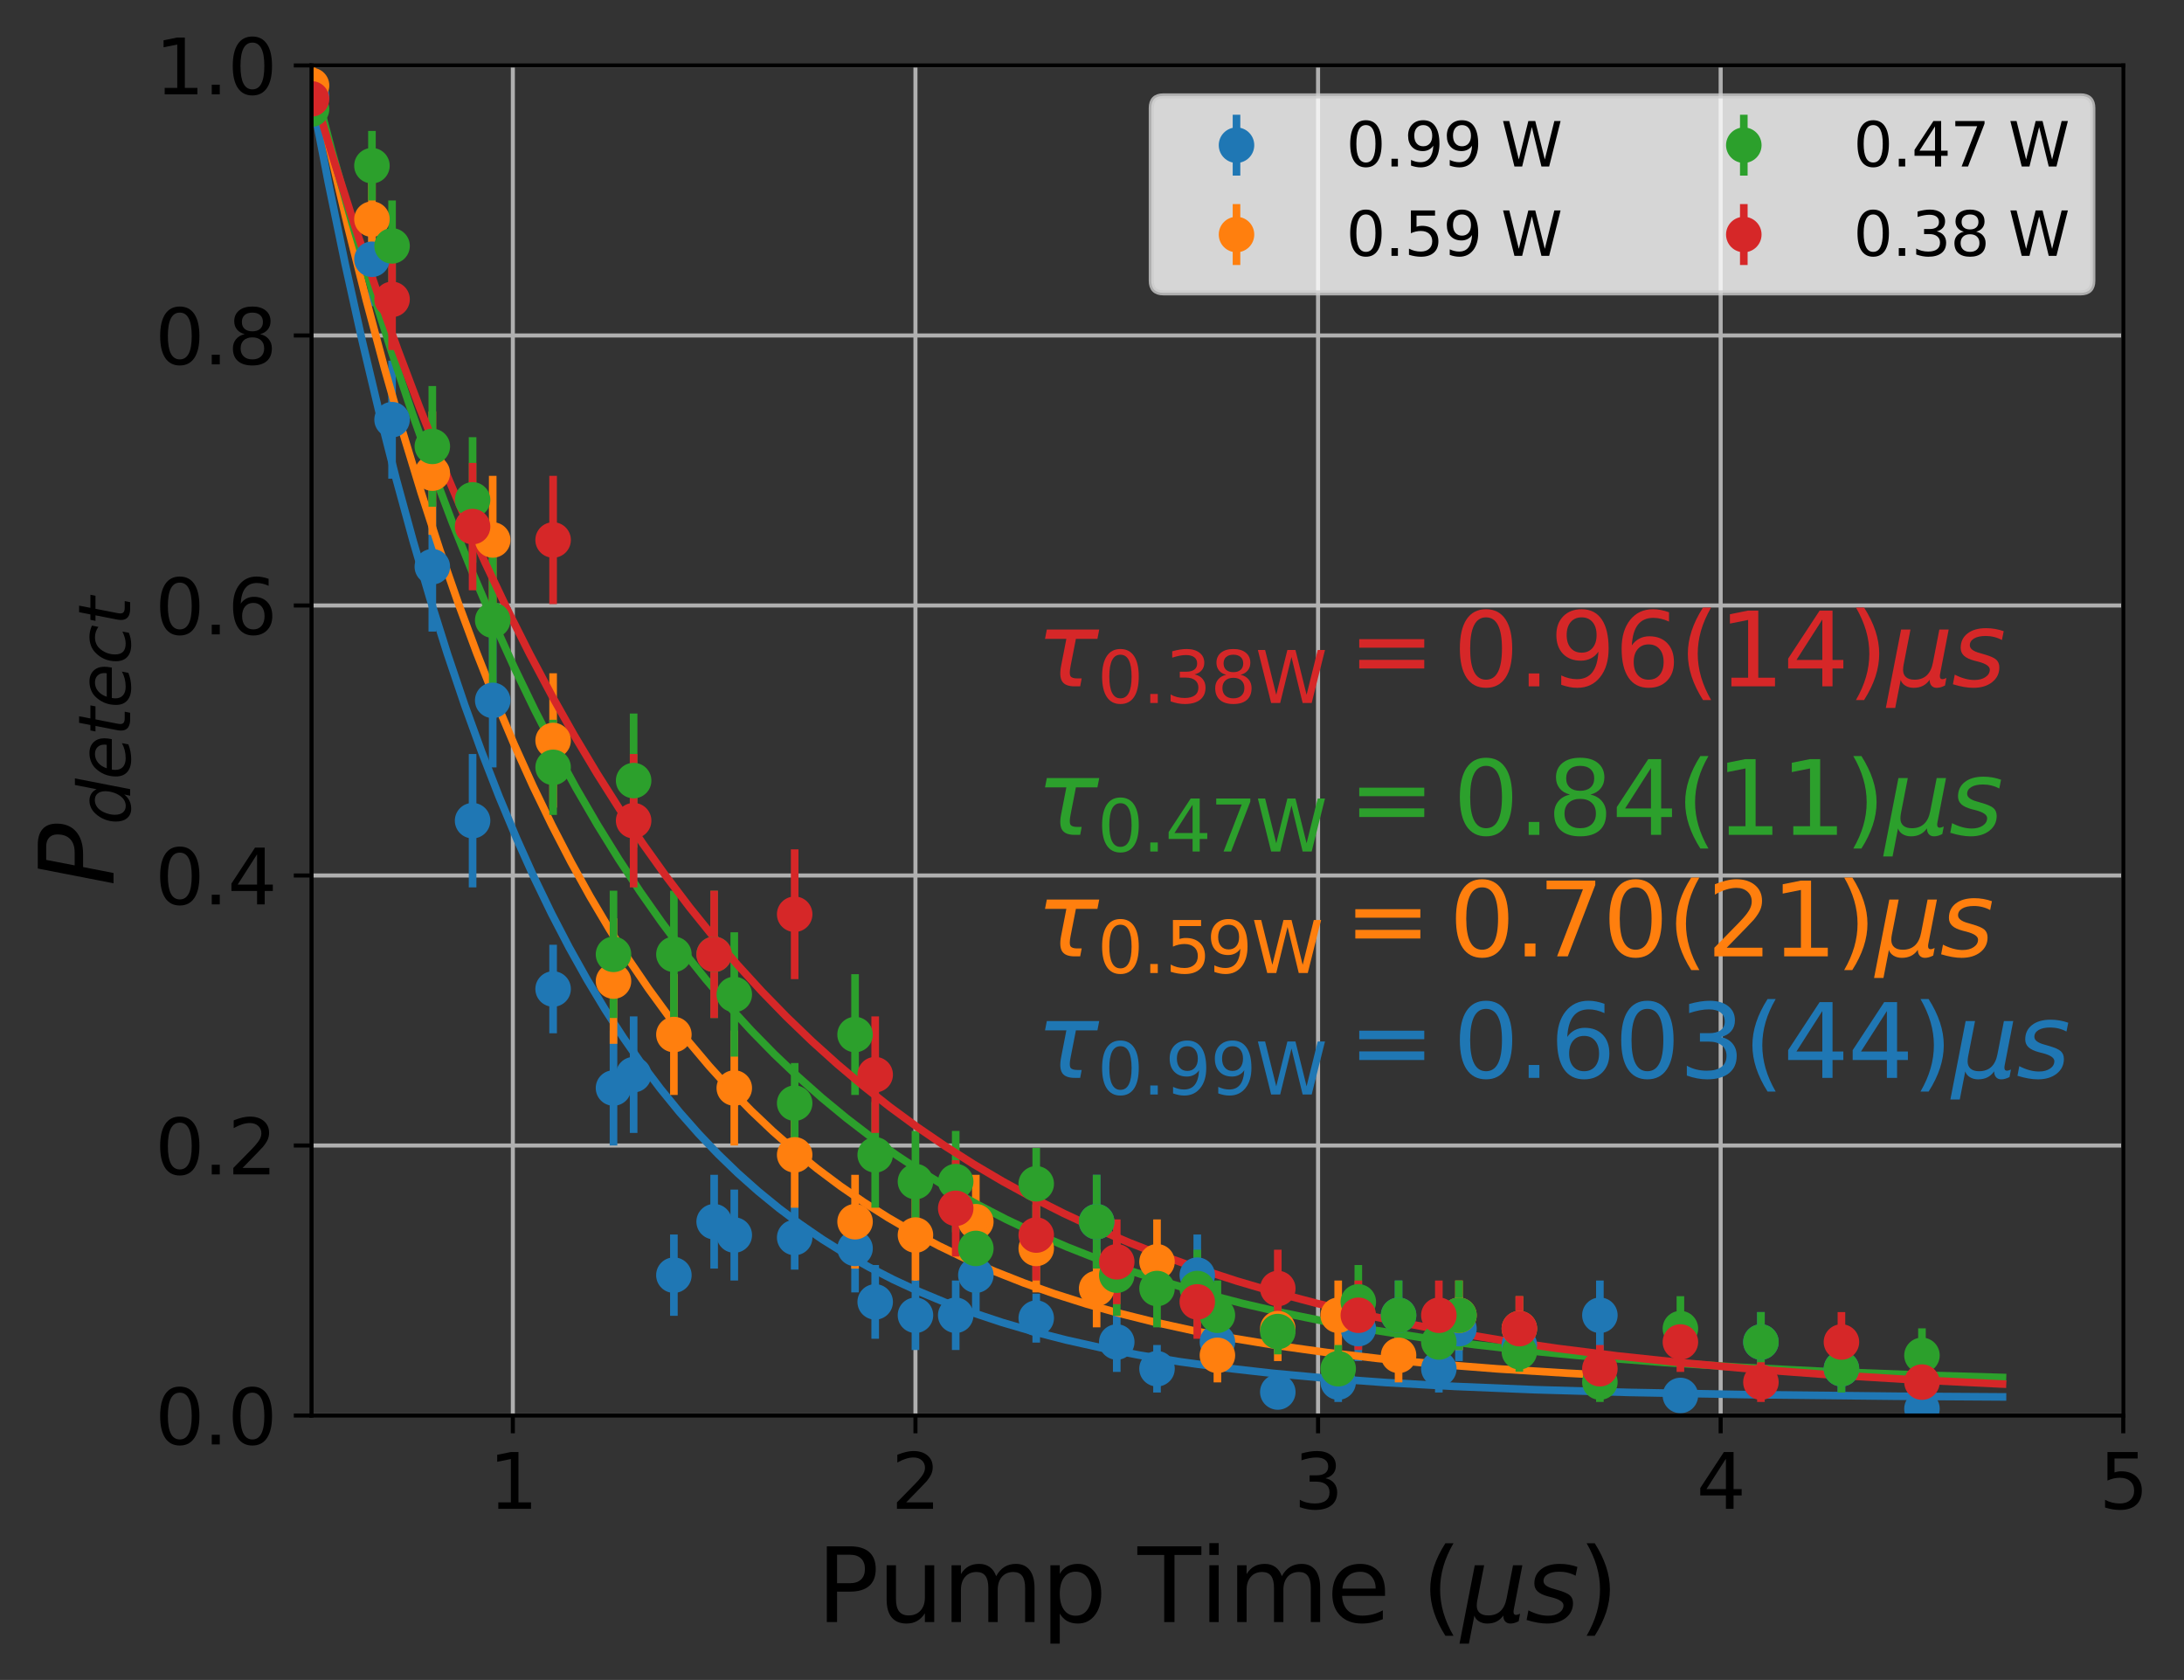 <?xml version="1.0" encoding="utf-8" standalone="no"?>
<!DOCTYPE svg PUBLIC "-//W3C//DTD SVG 1.1//EN"
  "http://www.w3.org/Graphics/SVG/1.1/DTD/svg11.dtd">
<svg xmlns:xlink="http://www.w3.org/1999/xlink" width="430.503pt" height="331.128pt" viewBox="0 0 430.503 331.128" xmlns="http://www.w3.org/2000/svg" version="1.1">
 <rect x="0" y="0" width="430.503" height="331.128" fill="#333333" stroke="none"/>
 <defs>
  <style type="text/css">*{stroke-linejoin: round; stroke-linecap: butt}</style>
 </defs>
 <g id="figure_1">
  <g id="patch_1">
   <path d="M 0 331.128 
L 430.503 331.128 
L 430.503 0 
L 0 0 
L 0 331.128 
z
" style="fill: none"/>
  </g>
  <g id="axes_1">
   <g id="patch_2">
    <path d="M 61.411 279.011 
L 418.531 279.011 
L 418.531 12.899 
L 61.411 12.899 
L 61.411 279.011 
z
" style="fill: none"/>
   </g>
   <g id="matplotlib.axis_1">
    <g id="xtick_1">
     <g id="line2d_1">
      <path d="M 101.091 279.011 
L 101.091 12.899 
" clip-path="url(#pb29c5caca8)" style="fill: none; stroke: #b0b0b0; stroke-width: 0.8; stroke-linecap: square"/>
     </g>
     <g id="line2d_2">
      <defs>
       <path id="md39032bed2" d="M 0 0 
L 0 3.5 
" style="stroke: #000000; stroke-width: 0.8"/>
      </defs>
      <g>
       <use xlink:href="#md39032bed2" x="101.091" y="279.011" style="stroke: #000000; stroke-width: 0.8"/>
      </g>
     </g>
     <g id="text_1">
      <!-- 1 -->
      <g transform="translate(96.319 297.408)scale(0.15 -0.15)">
       <defs>
        <path id="DejaVuSans-31" d="M 794 531 
L 1825 531 
L 1825 4091 
L 703 3866 
L 703 4441 
L 1819 4666 
L 2450 4666 
L 2450 531 
L 3481 531 
L 3481 0 
L 794 0 
L 794 531 
z
" transform="scale(0.016)"/>
       </defs>
       <use xlink:href="#DejaVuSans-31"/>
      </g>
     </g>
    </g>
    <g id="xtick_2">
     <g id="line2d_3">
      <path d="M 180.451 279.011 
L 180.451 12.899 
" clip-path="url(#pb29c5caca8)" style="fill: none; stroke: #b0b0b0; stroke-width: 0.8; stroke-linecap: square"/>
     </g>
     <g id="line2d_4">
      <g>
       <use xlink:href="#md39032bed2" x="180.451" y="279.011" style="stroke: #000000; stroke-width: 0.8"/>
      </g>
     </g>
     <g id="text_2">
      <!-- 2 -->
      <g transform="translate(175.679 297.408)scale(0.15 -0.15)">
       <defs>
        <path id="DejaVuSans-32" d="M 1228 531 
L 3431 531 
L 3431 0 
L 469 0 
L 469 531 
Q 828 903 1448 1529 
Q 2069 2156 2228 2338 
Q 2531 2678 2651 2914 
Q 2772 3150 2772 3378 
Q 2772 3750 2511 3984 
Q 2250 4219 1831 4219 
Q 1534 4219 1204 4116 
Q 875 4013 500 3803 
L 500 4441 
Q 881 4594 1212 4672 
Q 1544 4750 1819 4750 
Q 2544 4750 2975 4387 
Q 3406 4025 3406 3419 
Q 3406 3131 3298 2873 
Q 3191 2616 2906 2266 
Q 2828 2175 2409 1742 
Q 1991 1309 1228 531 
z
" transform="scale(0.016)"/>
       </defs>
       <use xlink:href="#DejaVuSans-32"/>
      </g>
     </g>
    </g>
    <g id="xtick_3">
     <g id="line2d_5">
      <path d="M 259.811 279.011 
L 259.811 12.899 
" clip-path="url(#pb29c5caca8)" style="fill: none; stroke: #b0b0b0; stroke-width: 0.8; stroke-linecap: square"/>
     </g>
     <g id="line2d_6">
      <g>
       <use xlink:href="#md39032bed2" x="259.811" y="279.011" style="stroke: #000000; stroke-width: 0.8"/>
      </g>
     </g>
     <g id="text_3">
      <!-- 3 -->
      <g transform="translate(255.039 297.408)scale(0.15 -0.15)">
       <defs>
        <path id="DejaVuSans-33" d="M 2597 2516 
Q 3050 2419 3304 2112 
Q 3559 1806 3559 1356 
Q 3559 666 3084 287 
Q 2609 -91 1734 -91 
Q 1441 -91 1130 -33 
Q 819 25 488 141 
L 488 750 
Q 750 597 1062 519 
Q 1375 441 1716 441 
Q 2309 441 2620 675 
Q 2931 909 2931 1356 
Q 2931 1769 2642 2001 
Q 2353 2234 1838 2234 
L 1294 2234 
L 1294 2753 
L 1863 2753 
Q 2328 2753 2575 2939 
Q 2822 3125 2822 3475 
Q 2822 3834 2567 4026 
Q 2313 4219 1838 4219 
Q 1578 4219 1281 4162 
Q 984 4106 628 3988 
L 628 4550 
Q 988 4650 1302 4700 
Q 1616 4750 1894 4750 
Q 2613 4750 3031 4423 
Q 3450 4097 3450 3541 
Q 3450 3153 3228 2886 
Q 3006 2619 2597 2516 
z
" transform="scale(0.016)"/>
       </defs>
       <use xlink:href="#DejaVuSans-33"/>
      </g>
     </g>
    </g>
    <g id="xtick_4">
     <g id="line2d_7">
      <path d="M 339.171 279.011 
L 339.171 12.899 
" clip-path="url(#pb29c5caca8)" style="fill: none; stroke: #b0b0b0; stroke-width: 0.8; stroke-linecap: square"/>
     </g>
     <g id="line2d_8">
      <g>
       <use xlink:href="#md39032bed2" x="339.171" y="279.011" style="stroke: #000000; stroke-width: 0.8"/>
      </g>
     </g>
     <g id="text_4">
      <!-- 4 -->
      <g transform="translate(334.399 297.408)scale(0.15 -0.15)">
       <defs>
        <path id="DejaVuSans-34" d="M 2419 4116 
L 825 1625 
L 2419 1625 
L 2419 4116 
z
M 2253 4666 
L 3047 4666 
L 3047 1625 
L 3713 1625 
L 3713 1100 
L 3047 1100 
L 3047 0 
L 2419 0 
L 2419 1100 
L 313 1100 
L 313 1709 
L 2253 4666 
z
" transform="scale(0.016)"/>
       </defs>
       <use xlink:href="#DejaVuSans-34"/>
      </g>
     </g>
    </g>
    <g id="xtick_5">
     <g id="line2d_9">
      <path d="M 418.531 279.011 
L 418.531 12.899 
" clip-path="url(#pb29c5caca8)" style="fill: none; stroke: #b0b0b0; stroke-width: 0.8; stroke-linecap: square"/>
     </g>
     <g id="line2d_10">
      <g>
       <use xlink:href="#md39032bed2" x="418.531" y="279.011" style="stroke: #000000; stroke-width: 0.8"/>
      </g>
     </g>
     <g id="text_5">
      <!-- 5 -->
      <g transform="translate(413.759 297.408)scale(0.15 -0.15)">
       <defs>
        <path id="DejaVuSans-35" d="M 691 4666 
L 3169 4666 
L 3169 4134 
L 1269 4134 
L 1269 2991 
Q 1406 3038 1543 3061 
Q 1681 3084 1819 3084 
Q 2600 3084 3056 2656 
Q 3513 2228 3513 1497 
Q 3513 744 3044 326 
Q 2575 -91 1722 -91 
Q 1428 -91 1123 -41 
Q 819 9 494 109 
L 494 744 
Q 775 591 1075 516 
Q 1375 441 1709 441 
Q 2250 441 2565 725 
Q 2881 1009 2881 1497 
Q 2881 1984 2565 2268 
Q 2250 2553 1709 2553 
Q 1456 2553 1204 2497 
Q 953 2441 691 2322 
L 691 4666 
z
" transform="scale(0.016)"/>
       </defs>
       <use xlink:href="#DejaVuSans-35"/>
      </g>
     </g>
    </g>
    <g id="text_6">
     <!-- Pump Time ($\mu s$) -->
     <g transform="translate(160.971 319.728)scale(0.2 -0.2)">
      <defs>
       <path id="DejaVuSans-50" d="M 1259 4147 
L 1259 2394 
L 2053 2394 
Q 2494 2394 2734 2622 
Q 2975 2850 2975 3272 
Q 2975 3691 2734 3919 
Q 2494 4147 2053 4147 
L 1259 4147 
z
M 628 4666 
L 2053 4666 
Q 2838 4666 3239 4311 
Q 3641 3956 3641 3272 
Q 3641 2581 3239 2228 
Q 2838 1875 2053 1875 
L 1259 1875 
L 1259 0 
L 628 0 
L 628 4666 
z
" transform="scale(0.016)"/>
       <path id="DejaVuSans-75" d="M 544 1381 
L 544 3500 
L 1119 3500 
L 1119 1403 
Q 1119 906 1312 657 
Q 1506 409 1894 409 
Q 2359 409 2629 706 
Q 2900 1003 2900 1516 
L 2900 3500 
L 3475 3500 
L 3475 0 
L 2900 0 
L 2900 538 
Q 2691 219 2414 64 
Q 2138 -91 1772 -91 
Q 1169 -91 856 284 
Q 544 659 544 1381 
z
M 1991 3584 
L 1991 3584 
z
" transform="scale(0.016)"/>
       <path id="DejaVuSans-6d" d="M 3328 2828 
Q 3544 3216 3844 3400 
Q 4144 3584 4550 3584 
Q 5097 3584 5394 3201 
Q 5691 2819 5691 2113 
L 5691 0 
L 5113 0 
L 5113 2094 
Q 5113 2597 4934 2840 
Q 4756 3084 4391 3084 
Q 3944 3084 3684 2787 
Q 3425 2491 3425 1978 
L 3425 0 
L 2847 0 
L 2847 2094 
Q 2847 2600 2669 2842 
Q 2491 3084 2119 3084 
Q 1678 3084 1418 2786 
Q 1159 2488 1159 1978 
L 1159 0 
L 581 0 
L 581 3500 
L 1159 3500 
L 1159 2956 
Q 1356 3278 1631 3431 
Q 1906 3584 2284 3584 
Q 2666 3584 2933 3390 
Q 3200 3197 3328 2828 
z
" transform="scale(0.016)"/>
       <path id="DejaVuSans-70" d="M 1159 525 
L 1159 -1331 
L 581 -1331 
L 581 3500 
L 1159 3500 
L 1159 2969 
Q 1341 3281 1617 3432 
Q 1894 3584 2278 3584 
Q 2916 3584 3314 3078 
Q 3713 2572 3713 1747 
Q 3713 922 3314 415 
Q 2916 -91 2278 -91 
Q 1894 -91 1617 61 
Q 1341 213 1159 525 
z
M 3116 1747 
Q 3116 2381 2855 2742 
Q 2594 3103 2138 3103 
Q 1681 3103 1420 2742 
Q 1159 2381 1159 1747 
Q 1159 1113 1420 752 
Q 1681 391 2138 391 
Q 2594 391 2855 752 
Q 3116 1113 3116 1747 
z
" transform="scale(0.016)"/>
       <path id="DejaVuSans-20" transform="scale(0.016)"/>
       <path id="DejaVuSans-54" d="M -19 4666 
L 3928 4666 
L 3928 4134 
L 2272 4134 
L 2272 0 
L 1638 0 
L 1638 4134 
L -19 4134 
L -19 4666 
z
" transform="scale(0.016)"/>
       <path id="DejaVuSans-69" d="M 603 3500 
L 1178 3500 
L 1178 0 
L 603 0 
L 603 3500 
z
M 603 4863 
L 1178 4863 
L 1178 4134 
L 603 4134 
L 603 4863 
z
" transform="scale(0.016)"/>
       <path id="DejaVuSans-65" d="M 3597 1894 
L 3597 1613 
L 953 1613 
Q 991 1019 1311 708 
Q 1631 397 2203 397 
Q 2534 397 2845 478 
Q 3156 559 3463 722 
L 3463 178 
Q 3153 47 2828 -22 
Q 2503 -91 2169 -91 
Q 1331 -91 842 396 
Q 353 884 353 1716 
Q 353 2575 817 3079 
Q 1281 3584 2069 3584 
Q 2775 3584 3186 3129 
Q 3597 2675 3597 1894 
z
M 3022 2063 
Q 3016 2534 2758 2815 
Q 2500 3097 2075 3097 
Q 1594 3097 1305 2825 
Q 1016 2553 972 2059 
L 3022 2063 
z
" transform="scale(0.016)"/>
       <path id="DejaVuSans-28" d="M 1984 4856 
Q 1566 4138 1362 3434 
Q 1159 2731 1159 2009 
Q 1159 1288 1364 580 
Q 1569 -128 1984 -844 
L 1484 -844 
Q 1016 -109 783 600 
Q 550 1309 550 2009 
Q 550 2706 781 3412 
Q 1013 4119 1484 4856 
L 1984 4856 
z
" transform="scale(0.016)"/>
       <path id="DejaVuSans-Oblique-3bc" d="M -84 -1331 
L 856 3500 
L 1434 3500 
L 1009 1322 
Q 997 1256 987 1175 
Q 978 1094 978 1013 
Q 978 722 1161 565 
Q 1344 409 1684 409 
Q 2147 409 2431 671 
Q 2716 934 2816 1459 
L 3213 3500 
L 3788 3500 
L 3266 809 
Q 3253 750 3248 706 
Q 3244 663 3244 628 
Q 3244 531 3283 486 
Q 3322 441 3406 441 
Q 3438 441 3492 456 
Q 3547 472 3647 513 
L 3559 50 
Q 3422 -19 3297 -55 
Q 3172 -91 3053 -91 
Q 2847 -91 2730 40 
Q 2613 172 2613 403 
Q 2438 153 2195 31 
Q 1953 -91 1625 -91 
Q 1334 -91 1117 43 
Q 900 178 831 397 
L 494 -1331 
L -84 -1331 
z
" transform="scale(0.016)"/>
       <path id="DejaVuSans-Oblique-73" d="M 3200 3397 
L 3091 2853 
Q 2863 2978 2609 3040 
Q 2356 3103 2088 3103 
Q 1634 3103 1373 2948 
Q 1113 2794 1113 2528 
Q 1113 2219 1719 2053 
Q 1766 2041 1788 2034 
L 1972 1978 
Q 2547 1819 2739 1644 
Q 2931 1469 2931 1166 
Q 2931 609 2489 259 
Q 2047 -91 1331 -91 
Q 1053 -91 747 -37 
Q 441 16 72 128 
L 184 722 
Q 500 559 806 475 
Q 1113 391 1394 391 
Q 1816 391 2080 572 
Q 2344 753 2344 1031 
Q 2344 1331 1650 1516 
L 1591 1531 
L 1394 1581 
Q 956 1697 753 1886 
Q 550 2075 550 2369 
Q 550 2928 970 3256 
Q 1391 3584 2113 3584 
Q 2397 3584 2667 3537 
Q 2938 3491 3200 3397 
z
" transform="scale(0.016)"/>
       <path id="DejaVuSans-29" d="M 513 4856 
L 1013 4856 
Q 1481 4119 1714 3412 
Q 1947 2706 1947 2009 
Q 1947 1309 1714 600 
Q 1481 -109 1013 -844 
L 513 -844 
Q 928 -128 1133 580 
Q 1338 1288 1338 2009 
Q 1338 2731 1133 3434 
Q 928 4138 513 4856 
z
" transform="scale(0.016)"/>
      </defs>
      <use xlink:href="#DejaVuSans-50" transform="translate(0 0.016)"/>
      <use xlink:href="#DejaVuSans-75" transform="translate(60.303 0.016)"/>
      <use xlink:href="#DejaVuSans-6d" transform="translate(123.682 0.016)"/>
      <use xlink:href="#DejaVuSans-70" transform="translate(221.094 0.016)"/>
      <use xlink:href="#DejaVuSans-20" transform="translate(284.57 0.016)"/>
      <use xlink:href="#DejaVuSans-54" transform="translate(316.357 0.016)"/>
      <use xlink:href="#DejaVuSans-69" transform="translate(377.441 0.016)"/>
      <use xlink:href="#DejaVuSans-6d" transform="translate(405.225 0.016)"/>
      <use xlink:href="#DejaVuSans-65" transform="translate(502.637 0.016)"/>
      <use xlink:href="#DejaVuSans-20" transform="translate(564.16 0.016)"/>
      <use xlink:href="#DejaVuSans-28" transform="translate(595.947 0.016)"/>
      <use xlink:href="#DejaVuSans-Oblique-3bc" transform="translate(634.961 0.016)"/>
      <use xlink:href="#DejaVuSans-Oblique-73" transform="translate(698.584 0.016)"/>
      <use xlink:href="#DejaVuSans-29" transform="translate(750.684 0.016)"/>
     </g>
    </g>
   </g>
   <g id="matplotlib.axis_2">
    <g id="ytick_1">
     <g id="line2d_11">
      <path d="M 61.411 279.011 
L 418.531 279.011 
" clip-path="url(#pb29c5caca8)" style="fill: none; stroke: #b0b0b0; stroke-width: 0.8; stroke-linecap: square"/>
     </g>
     <g id="line2d_12">
      <defs>
       <path id="m6f3f5b6aff" d="M 0 0 
L -3.5 0 
" style="stroke: #000000; stroke-width: 0.8"/>
      </defs>
      <g>
       <use xlink:href="#m6f3f5b6aff" x="61.411" y="279.011" style="stroke: #000000; stroke-width: 0.8"/>
      </g>
     </g>
     <g id="text_7">
      <!-- 0.0 -->
      <g transform="translate(30.556 284.71)scale(0.15 -0.15)">
       <defs>
        <path id="DejaVuSans-30" d="M 2034 4250 
Q 1547 4250 1301 3770 
Q 1056 3291 1056 2328 
Q 1056 1369 1301 889 
Q 1547 409 2034 409 
Q 2525 409 2770 889 
Q 3016 1369 3016 2328 
Q 3016 3291 2770 3770 
Q 2525 4250 2034 4250 
z
M 2034 4750 
Q 2819 4750 3233 4129 
Q 3647 3509 3647 2328 
Q 3647 1150 3233 529 
Q 2819 -91 2034 -91 
Q 1250 -91 836 529 
Q 422 1150 422 2328 
Q 422 3509 836 4129 
Q 1250 4750 2034 4750 
z
" transform="scale(0.016)"/>
        <path id="DejaVuSans-2e" d="M 684 794 
L 1344 794 
L 1344 0 
L 684 0 
L 684 794 
z
" transform="scale(0.016)"/>
       </defs>
       <use xlink:href="#DejaVuSans-30"/>
       <use xlink:href="#DejaVuSans-2e" x="63.623"/>
       <use xlink:href="#DejaVuSans-30" x="95.41"/>
      </g>
     </g>
    </g>
    <g id="ytick_2">
     <g id="line2d_13">
      <path d="M 61.411 225.788 
L 418.531 225.788 
" clip-path="url(#pb29c5caca8)" style="fill: none; stroke: #b0b0b0; stroke-width: 0.8; stroke-linecap: square"/>
     </g>
     <g id="line2d_14">
      <g>
       <use xlink:href="#m6f3f5b6aff" x="61.411" y="225.788" style="stroke: #000000; stroke-width: 0.8"/>
      </g>
     </g>
     <g id="text_8">
      <!-- 0.2 -->
      <g transform="translate(30.556 231.487)scale(0.15 -0.15)">
       <use xlink:href="#DejaVuSans-30"/>
       <use xlink:href="#DejaVuSans-2e" x="63.623"/>
       <use xlink:href="#DejaVuSans-32" x="95.41"/>
      </g>
     </g>
    </g>
    <g id="ytick_3">
     <g id="line2d_15">
      <path d="M 61.411 172.566 
L 418.531 172.566 
" clip-path="url(#pb29c5caca8)" style="fill: none; stroke: #b0b0b0; stroke-width: 0.8; stroke-linecap: square"/>
     </g>
     <g id="line2d_16">
      <g>
       <use xlink:href="#m6f3f5b6aff" x="61.411" y="172.566" style="stroke: #000000; stroke-width: 0.8"/>
      </g>
     </g>
     <g id="text_9">
      <!-- 0.4 -->
      <g transform="translate(30.556 178.265)scale(0.15 -0.15)">
       <use xlink:href="#DejaVuSans-30"/>
       <use xlink:href="#DejaVuSans-2e" x="63.623"/>
       <use xlink:href="#DejaVuSans-34" x="95.41"/>
      </g>
     </g>
    </g>
    <g id="ytick_4">
     <g id="line2d_17">
      <path d="M 61.411 119.344 
L 418.531 119.344 
" clip-path="url(#pb29c5caca8)" style="fill: none; stroke: #b0b0b0; stroke-width: 0.8; stroke-linecap: square"/>
     </g>
     <g id="line2d_18">
      <g>
       <use xlink:href="#m6f3f5b6aff" x="61.411" y="119.344" style="stroke: #000000; stroke-width: 0.8"/>
      </g>
     </g>
     <g id="text_10">
      <!-- 0.6 -->
      <g transform="translate(30.556 125.042)scale(0.15 -0.15)">
       <defs>
        <path id="DejaVuSans-36" d="M 2113 2584 
Q 1688 2584 1439 2293 
Q 1191 2003 1191 1497 
Q 1191 994 1439 701 
Q 1688 409 2113 409 
Q 2538 409 2786 701 
Q 3034 994 3034 1497 
Q 3034 2003 2786 2293 
Q 2538 2584 2113 2584 
z
M 3366 4563 
L 3366 3988 
Q 3128 4100 2886 4159 
Q 2644 4219 2406 4219 
Q 1781 4219 1451 3797 
Q 1122 3375 1075 2522 
Q 1259 2794 1537 2939 
Q 1816 3084 2150 3084 
Q 2853 3084 3261 2657 
Q 3669 2231 3669 1497 
Q 3669 778 3244 343 
Q 2819 -91 2113 -91 
Q 1303 -91 875 529 
Q 447 1150 447 2328 
Q 447 3434 972 4092 
Q 1497 4750 2381 4750 
Q 2619 4750 2861 4703 
Q 3103 4656 3366 4563 
z
" transform="scale(0.016)"/>
       </defs>
       <use xlink:href="#DejaVuSans-30"/>
       <use xlink:href="#DejaVuSans-2e" x="63.623"/>
       <use xlink:href="#DejaVuSans-36" x="95.41"/>
      </g>
     </g>
    </g>
    <g id="ytick_5">
     <g id="line2d_19">
      <path d="M 61.411 66.121 
L 418.531 66.121 
" clip-path="url(#pb29c5caca8)" style="fill: none; stroke: #b0b0b0; stroke-width: 0.8; stroke-linecap: square"/>
     </g>
     <g id="line2d_20">
      <g>
       <use xlink:href="#m6f3f5b6aff" x="61.411" y="66.121" style="stroke: #000000; stroke-width: 0.8"/>
      </g>
     </g>
     <g id="text_11">
      <!-- 0.8 -->
      <g transform="translate(30.556 71.82)scale(0.15 -0.15)">
       <defs>
        <path id="DejaVuSans-38" d="M 2034 2216 
Q 1584 2216 1326 1975 
Q 1069 1734 1069 1313 
Q 1069 891 1326 650 
Q 1584 409 2034 409 
Q 2484 409 2743 651 
Q 3003 894 3003 1313 
Q 3003 1734 2745 1975 
Q 2488 2216 2034 2216 
z
M 1403 2484 
Q 997 2584 770 2862 
Q 544 3141 544 3541 
Q 544 4100 942 4425 
Q 1341 4750 2034 4750 
Q 2731 4750 3128 4425 
Q 3525 4100 3525 3541 
Q 3525 3141 3298 2862 
Q 3072 2584 2669 2484 
Q 3125 2378 3379 2068 
Q 3634 1759 3634 1313 
Q 3634 634 3220 271 
Q 2806 -91 2034 -91 
Q 1263 -91 848 271 
Q 434 634 434 1313 
Q 434 1759 690 2068 
Q 947 2378 1403 2484 
z
M 1172 3481 
Q 1172 3119 1398 2916 
Q 1625 2713 2034 2713 
Q 2441 2713 2670 2916 
Q 2900 3119 2900 3481 
Q 2900 3844 2670 4047 
Q 2441 4250 2034 4250 
Q 1625 4250 1398 4047 
Q 1172 3844 1172 3481 
z
" transform="scale(0.016)"/>
       </defs>
       <use xlink:href="#DejaVuSans-30"/>
       <use xlink:href="#DejaVuSans-2e" x="63.623"/>
       <use xlink:href="#DejaVuSans-38" x="95.41"/>
      </g>
     </g>
    </g>
    <g id="ytick_6">
     <g id="line2d_21">
      <path d="M 61.411 12.899 
L 418.531 12.899 
" clip-path="url(#pb29c5caca8)" style="fill: none; stroke: #b0b0b0; stroke-width: 0.8; stroke-linecap: square"/>
     </g>
     <g id="line2d_22">
      <g>
       <use xlink:href="#m6f3f5b6aff" x="61.411" y="12.899" style="stroke: #000000; stroke-width: 0.8"/>
      </g>
     </g>
     <g id="text_12">
      <!-- 1.0 -->
      <g transform="translate(30.556 18.598)scale(0.15 -0.15)">
       <use xlink:href="#DejaVuSans-31"/>
       <use xlink:href="#DejaVuSans-2e" x="63.623"/>
       <use xlink:href="#DejaVuSans-30" x="95.41"/>
      </g>
     </g>
    </g>
    <g id="text_13">
     <!-- $P_{detect}$ -->
     <g transform="translate(22.397 174.655)rotate(-90)scale(0.2 -0.2)">
      <defs>
       <path id="DejaVuSans-Oblique-50" d="M 1081 4666 
L 2541 4666 
Q 3178 4666 3512 4369 
Q 3847 4072 3847 3500 
Q 3847 2731 3353 2303 
Q 2859 1875 1966 1875 
L 1172 1875 
L 806 0 
L 172 0 
L 1081 4666 
z
M 1613 4147 
L 1275 2394 
L 2069 2394 
Q 2606 2394 2893 2669 
Q 3181 2944 3181 3456 
Q 3181 3784 2986 3965 
Q 2791 4147 2438 4147 
L 1613 4147 
z
" transform="scale(0.016)"/>
       <path id="DejaVuSans-Oblique-64" d="M 2675 525 
Q 2444 222 2128 65 
Q 1813 -91 1428 -91 
Q 903 -91 598 267 
Q 294 625 294 1247 
Q 294 1766 478 2236 
Q 663 2706 1013 3078 
Q 1244 3325 1534 3454 
Q 1825 3584 2144 3584 
Q 2481 3584 2739 3421 
Q 2997 3259 3138 2956 
L 3513 4863 
L 4091 4863 
L 3144 0 
L 2566 0 
L 2675 525 
z
M 891 1350 
Q 891 897 1095 644 
Q 1300 391 1663 391 
Q 1931 391 2161 520 
Q 2391 650 2566 903 
Q 2750 1166 2856 1509 
Q 2963 1853 2963 2188 
Q 2963 2622 2758 2865 
Q 2553 3109 2194 3109 
Q 1922 3109 1687 2981 
Q 1453 2853 1288 2613 
Q 1106 2353 998 2009 
Q 891 1666 891 1350 
z
" transform="scale(0.016)"/>
       <path id="DejaVuSans-Oblique-65" d="M 3078 2063 
Q 3088 2113 3092 2166 
Q 3097 2219 3097 2272 
Q 3097 2653 2873 2875 
Q 2650 3097 2266 3097 
Q 1838 3097 1509 2826 
Q 1181 2556 1013 2059 
L 3078 2063 
z
M 3578 1613 
L 903 1613 
Q 884 1494 878 1425 
Q 872 1356 872 1306 
Q 872 872 1139 634 
Q 1406 397 1894 397 
Q 2269 397 2603 481 
Q 2938 566 3225 728 
L 3116 159 
Q 2806 34 2476 -28 
Q 2147 -91 1806 -91 
Q 1078 -91 686 257 
Q 294 606 294 1247 
Q 294 1794 489 2264 
Q 684 2734 1063 3103 
Q 1306 3334 1642 3459 
Q 1978 3584 2356 3584 
Q 2950 3584 3301 3228 
Q 3653 2872 3653 2272 
Q 3653 2128 3634 1964 
Q 3616 1800 3578 1613 
z
" transform="scale(0.016)"/>
       <path id="DejaVuSans-Oblique-74" d="M 2706 3500 
L 2619 3053 
L 1472 3053 
L 1100 1153 
Q 1081 1047 1072 975 
Q 1063 903 1063 863 
Q 1063 663 1183 572 
Q 1303 481 1569 481 
L 2150 481 
L 2053 0 
L 1503 0 
Q 991 0 739 200 
Q 488 400 488 806 
Q 488 878 497 964 
Q 506 1050 525 1153 
L 897 3053 
L 409 3053 
L 500 3500 
L 978 3500 
L 1172 4494 
L 1747 4494 
L 1556 3500 
L 2706 3500 
z
" transform="scale(0.016)"/>
       <path id="DejaVuSans-Oblique-63" d="M 3431 3366 
L 3316 2797 
Q 3109 2947 2876 3022 
Q 2644 3097 2394 3097 
Q 2119 3097 1870 3000 
Q 1622 2903 1453 2725 
Q 1184 2453 1037 2087 
Q 891 1722 891 1331 
Q 891 859 1127 628 
Q 1363 397 1844 397 
Q 2081 397 2348 469 
Q 2616 541 2906 684 
L 2797 116 
Q 2547 13 2283 -39 
Q 2019 -91 1741 -91 
Q 1044 -91 669 257 
Q 294 606 294 1253 
Q 294 1797 489 2255 
Q 684 2713 1069 3078 
Q 1331 3328 1684 3456 
Q 2038 3584 2456 3584 
Q 2700 3584 2940 3529 
Q 3181 3475 3431 3366 
z
" transform="scale(0.016)"/>
      </defs>
      <use xlink:href="#DejaVuSans-Oblique-50" transform="translate(0 0.094)"/>
      <use xlink:href="#DejaVuSans-Oblique-64" transform="translate(60.303 -16.312)scale(0.7)"/>
      <use xlink:href="#DejaVuSans-Oblique-65" transform="translate(104.736 -16.312)scale(0.7)"/>
      <use xlink:href="#DejaVuSans-Oblique-74" transform="translate(147.803 -16.312)scale(0.7)"/>
      <use xlink:href="#DejaVuSans-Oblique-65" transform="translate(175.249 -16.312)scale(0.7)"/>
      <use xlink:href="#DejaVuSans-Oblique-63" transform="translate(218.315 -16.312)scale(0.7)"/>
      <use xlink:href="#DejaVuSans-Oblique-74" transform="translate(256.802 -16.312)scale(0.7)"/>
     </g>
    </g>
   </g>
   <g id="LineCollection_1">
    <path d="M 61.411 21.56 
L 61.411 16.153 
" clip-path="url(#pb29c5caca8)" style="fill: none; stroke: #1f77b4; stroke-width: 1.5"/>
    <path d="M 73.315 60.34 
L 73.315 41.866 
" clip-path="url(#pb29c5caca8)" style="fill: none; stroke: #1f77b4; stroke-width: 1.5"/>
    <path d="M 77.283 94.352 
L 77.283 71.088 
" clip-path="url(#pb29c5caca8)" style="fill: none; stroke: #1f77b4; stroke-width: 1.5"/>
    <path d="M 85.219 124.492 
L 85.219 98.914 
" clip-path="url(#pb29c5caca8)" style="fill: none; stroke: #1f77b4; stroke-width: 1.5"/>
    <path d="M 93.155 174.908 
L 93.155 148.619 
" clip-path="url(#pb29c5caca8)" style="fill: none; stroke: #1f77b4; stroke-width: 1.5"/>
    <path d="M 97.123 151.266 
L 97.123 124.835 
" clip-path="url(#pb29c5caca8)" style="fill: none; stroke: #1f77b4; stroke-width: 1.5"/>
    <path d="M 109.027 203.663 
L 109.027 186.218 
" clip-path="url(#pb29c5caca8)" style="fill: none; stroke: #1f77b4; stroke-width: 1.5"/>
    <path d="M 120.931 225.788 
L 120.931 203.129 
" clip-path="url(#pb29c5caca8)" style="fill: none; stroke: #1f77b4; stroke-width: 1.5"/>
    <path d="M 124.899 223.309 
L 124.899 200.339 
" clip-path="url(#pb29c5caca8)" style="fill: none; stroke: #1f77b4; stroke-width: 1.5"/>
    <path d="M 132.835 259.359 
L 132.835 243.332 
" clip-path="url(#pb29c5caca8)" style="fill: none; stroke: #1f77b4; stroke-width: 1.5"/>
    <path d="M 140.771 250.043 
L 140.771 231.57 
" clip-path="url(#pb29c5caca8)" style="fill: none; stroke: #1f77b4; stroke-width: 1.5"/>
    <path d="M 144.739 252.4 
L 144.739 234.483 
" clip-path="url(#pb29c5caca8)" style="fill: none; stroke: #1f77b4; stroke-width: 1.5"/>
    <path d="M 156.643 250.258 
L 156.643 237.595 
" clip-path="url(#pb29c5caca8)" style="fill: none; stroke: #1f77b4; stroke-width: 1.5"/>
    <path d="M 168.547 254.739 
L 168.547 237.413 
" clip-path="url(#pb29c5caca8)" style="fill: none; stroke: #1f77b4; stroke-width: 1.5"/>
    <path d="M 172.515 263.884 
L 172.515 249.347 
" clip-path="url(#pb29c5caca8)" style="fill: none; stroke: #1f77b4; stroke-width: 1.5"/>
    <path d="M 180.451 266.1 
L 180.451 252.4 
" clip-path="url(#pb29c5caca8)" style="fill: none; stroke: #1f77b4; stroke-width: 1.5"/>
    <path d="M 188.387 266.1 
L 188.387 252.4 
" clip-path="url(#pb29c5caca8)" style="fill: none; stroke: #1f77b4; stroke-width: 1.5"/>
    <path d="M 192.355 259.359 
L 192.355 243.332 
" clip-path="url(#pb29c5caca8)" style="fill: none; stroke: #1f77b4; stroke-width: 1.5"/>
    <path d="M 204.259 264.637 
L 204.259 254.991 
" clip-path="url(#pb29c5caca8)" style="fill: none; stroke: #1f77b4; stroke-width: 1.5"/>
    <path d="M 216.163 250.043 
L 216.163 231.57 
" clip-path="url(#pb29c5caca8)" style="fill: none; stroke: #1f77b4; stroke-width: 1.5"/>
    <path d="M 220.131 270.411 
L 220.131 258.628 
" clip-path="url(#pb29c5caca8)" style="fill: none; stroke: #1f77b4; stroke-width: 1.5"/>
    <path d="M 228.067 274.473 
L 228.067 265.105 
" clip-path="url(#pb29c5caca8)" style="fill: none; stroke: #1f77b4; stroke-width: 1.5"/>
    <path d="M 236.003 259.359 
L 236.003 243.332 
" clip-path="url(#pb29c5caca8)" style="fill: none; stroke: #1f77b4; stroke-width: 1.5"/>
    <path d="M 239.971 270.411 
L 239.971 258.628 
" clip-path="url(#pb29c5caca8)" style="fill: none; stroke: #1f77b4; stroke-width: 1.5"/>
    <path d="M 251.875 276.747 
L 251.875 272.007 
" clip-path="url(#pb29c5caca8)" style="fill: none; stroke: #1f77b4; stroke-width: 1.5"/>
    <path d="M 263.779 276.341 
L 263.779 268.507 
" clip-path="url(#pb29c5caca8)" style="fill: none; stroke: #1f77b4; stroke-width: 1.5"/>
    <path d="M 267.747 268.279 
L 267.747 255.49 
" clip-path="url(#pb29c5caca8)" style="fill: none; stroke: #1f77b4; stroke-width: 1.5"/>
    <path d="M 275.683 266.1 
L 275.683 252.4 
" clip-path="url(#pb29c5caca8)" style="fill: none; stroke: #1f77b4; stroke-width: 1.5"/>
    <path d="M 283.619 274.473 
L 283.619 265.105 
" clip-path="url(#pb29c5caca8)" style="fill: none; stroke: #1f77b4; stroke-width: 1.5"/>
    <path d="M 287.587 268.279 
L 287.587 255.49 
" clip-path="url(#pb29c5caca8)" style="fill: none; stroke: #1f77b4; stroke-width: 1.5"/>
    <path d="M 299.491 269.243 
L 299.491 260.975 
" clip-path="url(#pb29c5caca8)" style="fill: none; stroke: #1f77b4; stroke-width: 1.5"/>
    <path d="M 315.363 266.1 
L 315.363 252.4 
" clip-path="url(#pb29c5caca8)" style="fill: none; stroke: #1f77b4; stroke-width: 1.5"/>
    <path d="M 331.235 277.993 
L 331.235 272.125 
" clip-path="url(#pb29c5caca8)" style="fill: none; stroke: #1f77b4; stroke-width: 1.5"/>
    <path d="M 347.107 270.411 
L 347.107 258.628 
" clip-path="url(#pb29c5caca8)" style="fill: none; stroke: #1f77b4; stroke-width: 1.5"/>
    <path d="M 362.979 274.473 
L 362.979 265.105 
" clip-path="url(#pb29c5caca8)" style="fill: none; stroke: #1f77b4; stroke-width: 1.5"/>
    <path d="M 378.851 279.011 
L 378.851 276.376 
" clip-path="url(#pb29c5caca8)" style="fill: none; stroke: #1f77b4; stroke-width: 1.5"/>
   </g>
   <g id="line2d_23">
    <path d="M 61.393 18.716 
L 64.711 35.926 
L 68.029 51.982 
L 71.381 67.115 
L 74.734 81.224 
L 78.086 94.378 
L 81.439 106.642 
L 84.791 118.075 
L 88.179 128.842 
L 91.566 138.873 
L 94.953 148.219 
L 98.376 157.012 
L 101.798 165.198 
L 105.255 172.894 
L 108.713 180.053 
L 112.205 186.778 
L 115.732 193.09 
L 119.294 199.009 
L 122.891 204.556 
L 126.523 209.748 
L 130.19 214.606 
L 133.926 219.188 
L 137.698 223.463 
L 141.539 227.485 
L 145.45 231.261 
L 149.466 234.83 
L 153.587 238.193 
L 157.813 241.354 
L 162.143 244.317 
L 166.613 247.106 
L 171.258 249.741 
L 176.077 252.217 
L 181.071 254.534 
L 186.309 256.717 
L 191.792 258.76 
L 197.554 260.669 
L 203.665 262.458 
L 210.161 264.124 
L 217.075 265.667 
L 224.514 267.095 
L 232.546 268.407 
L 241.276 269.604 
L 250.845 270.688 
L 261.426 271.66 
L 273.3 272.523 
L 286.814 273.276 
L 302.494 273.921 
L 321.108 274.457 
L 344.051 274.887 
L 373.84 275.21 
L 394.723 275.343 
L 394.723 275.343 
" clip-path="url(#pb29c5caca8)" style="fill: none; stroke: #1f77b4; stroke-width: 1.5; stroke-linecap: square"/>
   </g>
   <g id="LineCollection_2">
    <path d="M 61.411 19.785 
L 61.411 13.917 
" clip-path="url(#pb29c5caca8)" style="fill: none; stroke: #ff7f0e; stroke-width: 1.5"/>
    <path d="M 73.315 51.547 
L 73.315 34.85 
" clip-path="url(#pb29c5caca8)" style="fill: none; stroke: #ff7f0e; stroke-width: 1.5"/>
    <path d="M 85.219 105.405 
L 85.219 81.114 
" clip-path="url(#pb29c5caca8)" style="fill: none; stroke: #ff7f0e; stroke-width: 1.5"/>
    <path d="M 97.123 119.069 
L 97.123 93.797 
" clip-path="url(#pb29c5caca8)" style="fill: none; stroke: #ff7f0e; stroke-width: 1.5"/>
    <path d="M 109.027 159.194 
L 109.027 132.715 
" clip-path="url(#pb29c5caca8)" style="fill: none; stroke: #ff7f0e; stroke-width: 1.5"/>
    <path d="M 120.931 205.742 
L 120.931 181.02 
" clip-path="url(#pb29c5caca8)" style="fill: none; stroke: #ff7f0e; stroke-width: 1.5"/>
    <path d="M 132.835 215.823 
L 132.835 192.017 
" clip-path="url(#pb29c5caca8)" style="fill: none; stroke: #ff7f0e; stroke-width: 1.5"/>
    <path d="M 144.739 225.788 
L 144.739 203.129 
" clip-path="url(#pb29c5caca8)" style="fill: none; stroke: #ff7f0e; stroke-width: 1.5"/>
    <path d="M 156.643 238.053 
L 156.643 217.213 
" clip-path="url(#pb29c5caca8)" style="fill: none; stroke: #ff7f0e; stroke-width: 1.5"/>
    <path d="M 168.547 250.043 
L 168.547 231.57 
" clip-path="url(#pb29c5caca8)" style="fill: none; stroke: #ff7f0e; stroke-width: 1.5"/>
    <path d="M 180.451 252.4 
L 180.451 234.483 
" clip-path="url(#pb29c5caca8)" style="fill: none; stroke: #ff7f0e; stroke-width: 1.5"/>
    <path d="M 192.355 250.043 
L 192.355 231.57 
" clip-path="url(#pb29c5caca8)" style="fill: none; stroke: #ff7f0e; stroke-width: 1.5"/>
    <path d="M 204.259 254.739 
L 204.259 237.413 
" clip-path="url(#pb29c5caca8)" style="fill: none; stroke: #ff7f0e; stroke-width: 1.5"/>
    <path d="M 216.163 261.635 
L 216.163 246.326 
" clip-path="url(#pb29c5caca8)" style="fill: none; stroke: #ff7f0e; stroke-width: 1.5"/>
    <path d="M 228.067 257.059 
L 228.067 240.362 
" clip-path="url(#pb29c5caca8)" style="fill: none; stroke: #ff7f0e; stroke-width: 1.5"/>
    <path d="M 239.971 272.483 
L 239.971 261.826 
" clip-path="url(#pb29c5caca8)" style="fill: none; stroke: #ff7f0e; stroke-width: 1.5"/>
    <path d="M 251.875 268.279 
L 251.875 255.49 
" clip-path="url(#pb29c5caca8)" style="fill: none; stroke: #ff7f0e; stroke-width: 1.5"/>
    <path d="M 263.779 266.1 
L 263.779 252.4 
" clip-path="url(#pb29c5caca8)" style="fill: none; stroke: #ff7f0e; stroke-width: 1.5"/>
    <path d="M 275.683 272.483 
L 275.683 261.826 
" clip-path="url(#pb29c5caca8)" style="fill: none; stroke: #ff7f0e; stroke-width: 1.5"/>
    <path d="M 287.587 266.1 
L 287.587 252.4 
" clip-path="url(#pb29c5caca8)" style="fill: none; stroke: #ff7f0e; stroke-width: 1.5"/>
    <path d="M 299.491 268.279 
L 299.491 255.49 
" clip-path="url(#pb29c5caca8)" style="fill: none; stroke: #ff7f0e; stroke-width: 1.5"/>
   </g>
   <g id="line2d_24">
    <path d="M 61.398 13.081 
L 64.986 29.382 
L 68.574 44.664 
L 72.189 59.091 
L 75.803 72.609 
L 79.418 85.275 
L 83.032 97.144 
L 86.673 108.343 
L 90.313 118.831 
L 93.98 128.723 
L 97.647 137.982 
L 101.34 146.711 
L 105.059 154.933 
L 108.804 162.676 
L 112.55 169.914 
L 116.321 176.726 
L 120.145 183.176 
L 123.995 189.236 
L 127.872 194.928 
L 131.8 200.306 
L 135.781 205.381 
L 139.815 210.165 
L 143.927 214.697 
L 148.091 218.958 
L 152.334 222.982 
L 156.682 226.799 
L 161.109 230.391 
L 165.64 233.782 
L 170.302 236.994 
L 175.095 240.028 
L 180.045 242.897 
L 185.178 245.615 
L 190.495 248.178 
L 196.022 250.593 
L 201.784 252.869 
L 207.834 255.017 
L 214.172 257.03 
L 220.851 258.918 
L 227.923 260.683 
L 235.44 262.329 
L 243.481 263.86 
L 252.124 265.276 
L 261.448 266.576 
L 271.61 267.765 
L 282.768 268.843 
L 295.13 269.81 
L 308.985 270.666 
L 311.395 270.794 
L 311.395 270.794 
" clip-path="url(#pb29c5caca8)" style="fill: none; stroke: #ff7f0e; stroke-width: 1.5; stroke-linecap: square"/>
   </g>
   <g id="LineCollection_3">
    <path d="M 61.411 24.766 
L 61.411 18.243 
" clip-path="url(#pb29c5caca8)" style="fill: none; stroke: #2ca02c; stroke-width: 1.5"/>
    <path d="M 73.315 39.51 
L 73.315 25.809 
" clip-path="url(#pb29c5caca8)" style="fill: none; stroke: #2ca02c; stroke-width: 1.5"/>
    <path d="M 77.283 57.426 
L 77.283 39.51 
" clip-path="url(#pb29c5caca8)" style="fill: none; stroke: #2ca02c; stroke-width: 1.5"/>
    <path d="M 85.219 99.893 
L 85.219 76.087 
" clip-path="url(#pb29c5caca8)" style="fill: none; stroke: #2ca02c; stroke-width: 1.5"/>
    <path d="M 93.155 110.89 
L 93.155 86.168 
" clip-path="url(#pb29c5caca8)" style="fill: none; stroke: #2ca02c; stroke-width: 1.5"/>
    <path d="M 97.123 135.267 
L 97.123 109.216 
" clip-path="url(#pb29c5caca8)" style="fill: none; stroke: #2ca02c; stroke-width: 1.5"/>
    <path d="M 109.027 160.628 
L 109.027 141.873 
" clip-path="url(#pb29c5caca8)" style="fill: none; stroke: #2ca02c; stroke-width: 1.5"/>
    <path d="M 120.931 200.662 
L 120.931 175.561 
" clip-path="url(#pb29c5caca8)" style="fill: none; stroke: #2ca02c; stroke-width: 1.5"/>
    <path d="M 124.899 167.075 
L 124.899 140.643 
" clip-path="url(#pb29c5caca8)" style="fill: none; stroke: #2ca02c; stroke-width: 1.5"/>
    <path d="M 132.835 200.662 
L 132.835 175.561 
" clip-path="url(#pb29c5caca8)" style="fill: none; stroke: #2ca02c; stroke-width: 1.5"/>
    <path d="M 140.771 200.662 
L 140.771 175.561 
" clip-path="url(#pb29c5caca8)" style="fill: none; stroke: #2ca02c; stroke-width: 1.5"/>
    <path d="M 144.739 208.272 
L 144.739 183.759 
" clip-path="url(#pb29c5caca8)" style="fill: none; stroke: #2ca02c; stroke-width: 1.5"/>
    <path d="M 156.643 225.355 
L 156.643 209.54 
" clip-path="url(#pb29c5caca8)" style="fill: none; stroke: #2ca02c; stroke-width: 1.5"/>
    <path d="M 168.547 215.823 
L 168.547 192.017 
" clip-path="url(#pb29c5caca8)" style="fill: none; stroke: #2ca02c; stroke-width: 1.5"/>
    <path d="M 172.515 238.053 
L 172.515 217.213 
" clip-path="url(#pb29c5caca8)" style="fill: none; stroke: #2ca02c; stroke-width: 1.5"/>
    <path d="M 180.451 242.887 
L 180.451 222.918 
" clip-path="url(#pb29c5caca8)" style="fill: none; stroke: #2ca02c; stroke-width: 1.5"/>
    <path d="M 188.387 242.887 
L 188.387 222.918 
" clip-path="url(#pb29c5caca8)" style="fill: none; stroke: #2ca02c; stroke-width: 1.5"/>
    <path d="M 192.355 254.739 
L 192.355 237.413 
" clip-path="url(#pb29c5caca8)" style="fill: none; stroke: #2ca02c; stroke-width: 1.5"/>
    <path d="M 204.259 240.399 
L 204.259 226.271 
" clip-path="url(#pb29c5caca8)" style="fill: none; stroke: #2ca02c; stroke-width: 1.5"/>
    <path d="M 216.163 250.043 
L 216.163 231.57 
" clip-path="url(#pb29c5caca8)" style="fill: none; stroke: #2ca02c; stroke-width: 1.5"/>
    <path d="M 220.131 259.359 
L 220.131 243.332 
" clip-path="url(#pb29c5caca8)" style="fill: none; stroke: #2ca02c; stroke-width: 1.5"/>
    <path d="M 228.067 261.635 
L 228.067 246.326 
" clip-path="url(#pb29c5caca8)" style="fill: none; stroke: #2ca02c; stroke-width: 1.5"/>
    <path d="M 236.003 261.635 
L 236.003 246.326 
" clip-path="url(#pb29c5caca8)" style="fill: none; stroke: #2ca02c; stroke-width: 1.5"/>
    <path d="M 239.971 266.1 
L 239.971 252.4 
" clip-path="url(#pb29c5caca8)" style="fill: none; stroke: #2ca02c; stroke-width: 1.5"/>
    <path d="M 251.875 266.957 
L 251.875 257.966 
" clip-path="url(#pb29c5caca8)" style="fill: none; stroke: #2ca02c; stroke-width: 1.5"/>
    <path d="M 263.779 274.473 
L 263.779 265.105 
" clip-path="url(#pb29c5caca8)" style="fill: none; stroke: #2ca02c; stroke-width: 1.5"/>
    <path d="M 267.747 263.884 
L 267.747 249.347 
" clip-path="url(#pb29c5caca8)" style="fill: none; stroke: #2ca02c; stroke-width: 1.5"/>
    <path d="M 275.683 266.1 
L 275.683 252.4 
" clip-path="url(#pb29c5caca8)" style="fill: none; stroke: #2ca02c; stroke-width: 1.5"/>
    <path d="M 283.619 270.411 
L 283.619 258.628 
" clip-path="url(#pb29c5caca8)" style="fill: none; stroke: #2ca02c; stroke-width: 1.5"/>
    <path d="M 287.587 266.1 
L 287.587 252.4 
" clip-path="url(#pb29c5caca8)" style="fill: none; stroke: #2ca02c; stroke-width: 1.5"/>
    <path d="M 299.491 270.371 
L 299.491 262.496 
" clip-path="url(#pb29c5caca8)" style="fill: none; stroke: #2ca02c; stroke-width: 1.5"/>
    <path d="M 315.363 276.341 
L 315.363 268.507 
" clip-path="url(#pb29c5caca8)" style="fill: none; stroke: #2ca02c; stroke-width: 1.5"/>
    <path d="M 331.235 268.279 
L 331.235 255.49 
" clip-path="url(#pb29c5caca8)" style="fill: none; stroke: #2ca02c; stroke-width: 1.5"/>
    <path d="M 347.107 270.411 
L 347.107 258.628 
" clip-path="url(#pb29c5caca8)" style="fill: none; stroke: #2ca02c; stroke-width: 1.5"/>
    <path d="M 362.979 274.473 
L 362.979 265.105 
" clip-path="url(#pb29c5caca8)" style="fill: none; stroke: #2ca02c; stroke-width: 1.5"/>
    <path d="M 378.851 272.483 
L 378.851 261.826 
" clip-path="url(#pb29c5caca8)" style="fill: none; stroke: #2ca02c; stroke-width: 1.5"/>
   </g>
   <g id="line2d_25">
    <path d="M 61.393 14.541 
L 65.34 29.471 
L 69.286 43.54 
L 73.232 56.796 
L 77.213 69.395 
L 81.194 81.26 
L 85.175 92.434 
L 89.191 103.048 
L 93.207 113.038 
L 97.258 122.521 
L 101.309 131.443 
L 105.395 139.906 
L 109.481 147.865 
L 113.602 155.41 
L 117.757 162.559 
L 121.948 169.329 
L 126.174 175.737 
L 130.434 181.797 
L 134.764 187.57 
L 139.13 193.021 
L 143.565 198.204 
L 148.07 203.126 
L 152.644 207.794 
L 157.289 212.215 
L 162.003 216.397 
L 166.823 220.376 
L 171.747 224.154 
L 176.775 227.734 
L 181.944 231.141 
L 187.252 234.374 
L 192.735 237.453 
L 198.392 240.375 
L 204.259 243.153 
L 210.335 245.783 
L 216.656 248.274 
L 223.256 250.635 
L 230.136 252.858 
L 237.365 254.958 
L 244.978 256.937 
L 253.01 258.792 
L 261.531 260.529 
L 270.611 262.151 
L 280.319 263.656 
L 290.76 265.048 
L 302.075 266.327 
L 314.403 267.495 
L 327.952 268.551 
L 343.004 269.497 
L 359.941 270.334 
L 379.287 271.062 
L 394.723 271.509 
L 394.723 271.509 
" clip-path="url(#pb29c5caca8)" style="fill: none; stroke: #2ca02c; stroke-width: 1.5; stroke-linecap: square"/>
   </g>
   <g id="LineCollection_4">
    <path d="M 61.411 23.403 
L 61.411 15.569 
" clip-path="url(#pb29c5caca8)" style="fill: none; stroke: #d62728; stroke-width: 1.5"/>
    <path d="M 77.283 68.992 
L 77.283 49.023 
" clip-path="url(#pb29c5caca8)" style="fill: none; stroke: #d62728; stroke-width: 1.5"/>
    <path d="M 93.155 116.349 
L 93.155 91.248 
" clip-path="url(#pb29c5caca8)" style="fill: none; stroke: #d62728; stroke-width: 1.5"/>
    <path d="M 109.027 119.069 
L 109.027 93.797 
" clip-path="url(#pb29c5caca8)" style="fill: none; stroke: #d62728; stroke-width: 1.5"/>
    <path d="M 124.899 174.908 
L 124.899 148.619 
" clip-path="url(#pb29c5caca8)" style="fill: none; stroke: #d62728; stroke-width: 1.5"/>
    <path d="M 140.771 200.662 
L 140.771 175.561 
" clip-path="url(#pb29c5caca8)" style="fill: none; stroke: #d62728; stroke-width: 1.5"/>
    <path d="M 156.643 192.996 
L 156.643 167.418 
" clip-path="url(#pb29c5caca8)" style="fill: none; stroke: #d62728; stroke-width: 1.5"/>
    <path d="M 172.515 223.309 
L 172.515 200.339 
" clip-path="url(#pb29c5caca8)" style="fill: none; stroke: #d62728; stroke-width: 1.5"/>
    <path d="M 188.387 247.672 
L 188.387 228.672 
" clip-path="url(#pb29c5caca8)" style="fill: none; stroke: #d62728; stroke-width: 1.5"/>
    <path d="M 204.259 252.4 
L 204.259 234.483 
" clip-path="url(#pb29c5caca8)" style="fill: none; stroke: #d62728; stroke-width: 1.5"/>
    <path d="M 220.131 257.059 
L 220.131 240.362 
" clip-path="url(#pb29c5caca8)" style="fill: none; stroke: #d62728; stroke-width: 1.5"/>
    <path d="M 236.003 263.884 
L 236.003 249.347 
" clip-path="url(#pb29c5caca8)" style="fill: none; stroke: #d62728; stroke-width: 1.5"/>
    <path d="M 251.875 261.635 
L 251.875 246.326 
" clip-path="url(#pb29c5caca8)" style="fill: none; stroke: #d62728; stroke-width: 1.5"/>
    <path d="M 267.747 266.1 
L 267.747 252.4 
" clip-path="url(#pb29c5caca8)" style="fill: none; stroke: #d62728; stroke-width: 1.5"/>
    <path d="M 283.619 266.1 
L 283.619 252.4 
" clip-path="url(#pb29c5caca8)" style="fill: none; stroke: #d62728; stroke-width: 1.5"/>
    <path d="M 299.491 268.279 
L 299.491 255.49 
" clip-path="url(#pb29c5caca8)" style="fill: none; stroke: #d62728; stroke-width: 1.5"/>
    <path d="M 315.363 274.473 
L 315.363 265.105 
" clip-path="url(#pb29c5caca8)" style="fill: none; stroke: #d62728; stroke-width: 1.5"/>
    <path d="M 331.235 270.411 
L 331.235 258.628 
" clip-path="url(#pb29c5caca8)" style="fill: none; stroke: #d62728; stroke-width: 1.5"/>
    <path d="M 347.107 276.341 
L 347.107 268.507 
" clip-path="url(#pb29c5caca8)" style="fill: none; stroke: #d62728; stroke-width: 1.5"/>
    <path d="M 362.979 270.411 
L 362.979 258.628 
" clip-path="url(#pb29c5caca8)" style="fill: none; stroke: #d62728; stroke-width: 1.5"/>
    <path d="M 378.851 276.341 
L 378.851 268.507 
" clip-path="url(#pb29c5caca8)" style="fill: none; stroke: #d62728; stroke-width: 1.5"/>
   </g>
   <g id="line2d_26">
    <path d="M 61.393 17.001 
L 65.619 31.001 
L 69.879 44.35 
L 74.14 56.973 
L 78.4 68.908 
L 82.696 80.282 
L 86.991 91.032 
L 91.322 101.272 
L 95.652 110.945 
L 100.017 120.154 
L 104.382 128.849 
L 108.782 137.124 
L 113.218 144.993 
L 117.688 152.473 
L 122.192 159.58 
L 126.732 166.329 
L 131.307 172.733 
L 135.952 178.854 
L 140.631 184.653 
L 145.381 190.186 
L 150.2 195.457 
L 155.089 200.474 
L 160.048 205.244 
L 165.077 209.774 
L 170.21 214.099 
L 175.448 218.222 
L 180.791 222.144 
L 186.274 225.893 
L 191.897 229.466 
L 197.659 232.865 
L 203.595 236.107 
L 209.707 239.19 
L 216.028 242.129 
L 222.558 244.919 
L 229.333 247.571 
L 236.387 250.093 
L 243.756 252.489 
L 251.438 254.751 
L 259.505 256.894 
L 267.991 258.915 
L 276.931 260.814 
L 286.395 262.595 
L 296.453 264.261 
L 307.209 265.814 
L 318.768 267.256 
L 331.235 268.583 
L 344.785 269.8 
L 359.626 270.906 
L 376.04 271.902 
L 394.409 272.79 
L 394.723 272.803 
L 394.723 272.803 
" clip-path="url(#pb29c5caca8)" style="fill: none; stroke: #d62728; stroke-width: 1.5; stroke-linecap: square"/>
   </g>
   <g id="line2d_27">
    <defs>
     <path id="mcceb8b8273" d="M 0 3 
C 0.796 3 1.559 2.684 2.121 2.121 
C 2.684 1.559 3 0.796 3 0 
C 3 -0.796 2.684 -1.559 2.121 -2.121 
C 1.559 -2.684 0.796 -3 0 -3 
C -0.796 -3 -1.559 -2.684 -2.121 -2.121 
C -2.684 -1.559 -3 -0.796 -3 0 
C -3 0.796 -2.684 1.559 -2.121 2.121 
C -1.559 2.684 -0.796 3 0 3 
z
" style="stroke: #1f77b4"/>
    </defs>
    <g clip-path="url(#pb29c5caca8)">
     <use xlink:href="#mcceb8b8273" x="61.411" y="18.857" style="fill: #1f77b4; stroke: #1f77b4"/>
     <use xlink:href="#mcceb8b8273" x="73.315" y="51.103" style="fill: #1f77b4; stroke: #1f77b4"/>
     <use xlink:href="#mcceb8b8273" x="77.283" y="82.72" style="fill: #1f77b4; stroke: #1f77b4"/>
     <use xlink:href="#mcceb8b8273" x="85.219" y="111.703" style="fill: #1f77b4; stroke: #1f77b4"/>
     <use xlink:href="#mcceb8b8273" x="93.155" y="161.763" style="fill: #1f77b4; stroke: #1f77b4"/>
     <use xlink:href="#mcceb8b8273" x="97.123" y="138.051" style="fill: #1f77b4; stroke: #1f77b4"/>
     <use xlink:href="#mcceb8b8273" x="109.027" y="194.941" style="fill: #1f77b4; stroke: #1f77b4"/>
     <use xlink:href="#mcceb8b8273" x="120.931" y="214.459" style="fill: #1f77b4; stroke: #1f77b4"/>
     <use xlink:href="#mcceb8b8273" x="124.899" y="211.824" style="fill: #1f77b4; stroke: #1f77b4"/>
     <use xlink:href="#mcceb8b8273" x="132.835" y="251.346" style="fill: #1f77b4; stroke: #1f77b4"/>
     <use xlink:href="#mcceb8b8273" x="140.771" y="240.807" style="fill: #1f77b4; stroke: #1f77b4"/>
     <use xlink:href="#mcceb8b8273" x="144.739" y="243.441" style="fill: #1f77b4; stroke: #1f77b4"/>
     <use xlink:href="#mcceb8b8273" x="156.643" y="243.926" style="fill: #1f77b4; stroke: #1f77b4"/>
     <use xlink:href="#mcceb8b8273" x="168.547" y="246.076" style="fill: #1f77b4; stroke: #1f77b4"/>
     <use xlink:href="#mcceb8b8273" x="172.515" y="256.615" style="fill: #1f77b4; stroke: #1f77b4"/>
     <use xlink:href="#mcceb8b8273" x="180.451" y="259.25" style="fill: #1f77b4; stroke: #1f77b4"/>
     <use xlink:href="#mcceb8b8273" x="188.387" y="259.25" style="fill: #1f77b4; stroke: #1f77b4"/>
     <use xlink:href="#mcceb8b8273" x="192.355" y="251.346" style="fill: #1f77b4; stroke: #1f77b4"/>
     <use xlink:href="#mcceb8b8273" x="204.259" y="259.814" style="fill: #1f77b4; stroke: #1f77b4"/>
     <use xlink:href="#mcceb8b8273" x="216.163" y="240.807" style="fill: #1f77b4; stroke: #1f77b4"/>
     <use xlink:href="#mcceb8b8273" x="220.131" y="264.52" style="fill: #1f77b4; stroke: #1f77b4"/>
     <use xlink:href="#mcceb8b8273" x="228.067" y="269.789" style="fill: #1f77b4; stroke: #1f77b4"/>
     <use xlink:href="#mcceb8b8273" x="236.003" y="251.346" style="fill: #1f77b4; stroke: #1f77b4"/>
     <use xlink:href="#mcceb8b8273" x="239.971" y="264.52" style="fill: #1f77b4; stroke: #1f77b4"/>
     <use xlink:href="#mcceb8b8273" x="251.875" y="274.377" style="fill: #1f77b4; stroke: #1f77b4"/>
     <use xlink:href="#mcceb8b8273" x="263.779" y="272.424" style="fill: #1f77b4; stroke: #1f77b4"/>
     <use xlink:href="#mcceb8b8273" x="267.747" y="261.885" style="fill: #1f77b4; stroke: #1f77b4"/>
     <use xlink:href="#mcceb8b8273" x="275.683" y="259.25" style="fill: #1f77b4; stroke: #1f77b4"/>
     <use xlink:href="#mcceb8b8273" x="283.619" y="269.789" style="fill: #1f77b4; stroke: #1f77b4"/>
     <use xlink:href="#mcceb8b8273" x="287.587" y="261.885" style="fill: #1f77b4; stroke: #1f77b4"/>
     <use xlink:href="#mcceb8b8273" x="299.491" y="265.109" style="fill: #1f77b4; stroke: #1f77b4"/>
     <use xlink:href="#mcceb8b8273" x="315.363" y="259.25" style="fill: #1f77b4; stroke: #1f77b4"/>
     <use xlink:href="#mcceb8b8273" x="331.235" y="275.059" style="fill: #1f77b4; stroke: #1f77b4"/>
     <use xlink:href="#mcceb8b8273" x="347.107" y="264.52" style="fill: #1f77b4; stroke: #1f77b4"/>
     <use xlink:href="#mcceb8b8273" x="362.979" y="269.789" style="fill: #1f77b4; stroke: #1f77b4"/>
     <use xlink:href="#mcceb8b8273" x="378.851" y="277.693" style="fill: #1f77b4; stroke: #1f77b4"/>
    </g>
   </g>
   <g id="line2d_28">
    <defs>
     <path id="mff6e4f8517" d="M 0 3 
C 0.796 3 1.559 2.684 2.121 2.121 
C 2.684 1.559 3 0.796 3 0 
C 3 -0.796 2.684 -1.559 2.121 -2.121 
C 1.559 -2.684 0.796 -3 0 -3 
C -0.796 -3 -1.559 -2.684 -2.121 -2.121 
C -2.684 -1.559 -3 -0.796 -3 0 
C -3 0.796 -2.684 1.559 -2.121 2.121 
C -1.559 2.684 -0.796 3 0 3 
z
" style="stroke: #ff7f0e"/>
    </defs>
    <g clip-path="url(#pb29c5caca8)">
     <use xlink:href="#mff6e4f8517" x="61.411" y="16.851" style="fill: #ff7f0e; stroke: #ff7f0e"/>
     <use xlink:href="#mff6e4f8517" x="73.315" y="43.199" style="fill: #ff7f0e; stroke: #ff7f0e"/>
     <use xlink:href="#mff6e4f8517" x="85.219" y="93.259" style="fill: #ff7f0e; stroke: #ff7f0e"/>
     <use xlink:href="#mff6e4f8517" x="97.123" y="106.433" style="fill: #ff7f0e; stroke: #ff7f0e"/>
     <use xlink:href="#mff6e4f8517" x="109.027" y="145.955" style="fill: #ff7f0e; stroke: #ff7f0e"/>
     <use xlink:href="#mff6e4f8517" x="120.931" y="193.381" style="fill: #ff7f0e; stroke: #ff7f0e"/>
     <use xlink:href="#mff6e4f8517" x="132.835" y="203.92" style="fill: #ff7f0e; stroke: #ff7f0e"/>
     <use xlink:href="#mff6e4f8517" x="144.739" y="214.459" style="fill: #ff7f0e; stroke: #ff7f0e"/>
     <use xlink:href="#mff6e4f8517" x="156.643" y="227.633" style="fill: #ff7f0e; stroke: #ff7f0e"/>
     <use xlink:href="#mff6e4f8517" x="168.547" y="240.807" style="fill: #ff7f0e; stroke: #ff7f0e"/>
     <use xlink:href="#mff6e4f8517" x="180.451" y="243.441" style="fill: #ff7f0e; stroke: #ff7f0e"/>
     <use xlink:href="#mff6e4f8517" x="192.355" y="240.807" style="fill: #ff7f0e; stroke: #ff7f0e"/>
     <use xlink:href="#mff6e4f8517" x="204.259" y="246.076" style="fill: #ff7f0e; stroke: #ff7f0e"/>
     <use xlink:href="#mff6e4f8517" x="216.163" y="253.98" style="fill: #ff7f0e; stroke: #ff7f0e"/>
     <use xlink:href="#mff6e4f8517" x="228.067" y="248.711" style="fill: #ff7f0e; stroke: #ff7f0e"/>
     <use xlink:href="#mff6e4f8517" x="239.971" y="267.154" style="fill: #ff7f0e; stroke: #ff7f0e"/>
     <use xlink:href="#mff6e4f8517" x="251.875" y="261.885" style="fill: #ff7f0e; stroke: #ff7f0e"/>
     <use xlink:href="#mff6e4f8517" x="263.779" y="259.25" style="fill: #ff7f0e; stroke: #ff7f0e"/>
     <use xlink:href="#mff6e4f8517" x="275.683" y="267.154" style="fill: #ff7f0e; stroke: #ff7f0e"/>
     <use xlink:href="#mff6e4f8517" x="287.587" y="259.25" style="fill: #ff7f0e; stroke: #ff7f0e"/>
     <use xlink:href="#mff6e4f8517" x="299.491" y="261.885" style="fill: #ff7f0e; stroke: #ff7f0e"/>
    </g>
   </g>
   <g id="line2d_29">
    <defs>
     <path id="m5b2af9e1fb" d="M 0 3 
C 0.796 3 1.559 2.684 2.121 2.121 
C 2.684 1.559 3 0.796 3 0 
C 3 -0.796 2.684 -1.559 2.121 -2.121 
C 1.559 -2.684 0.796 -3 0 -3 
C -0.796 -3 -1.559 -2.684 -2.121 -2.121 
C -2.684 -1.559 -3 -0.796 -3 0 
C -3 0.796 -2.684 1.559 -2.121 2.121 
C -1.559 2.684 -0.796 3 0 3 
z
" style="stroke: #2ca02c"/>
    </defs>
    <g clip-path="url(#pb29c5caca8)">
     <use xlink:href="#m5b2af9e1fb" x="61.411" y="21.504" style="fill: #2ca02c; stroke: #2ca02c"/>
     <use xlink:href="#m5b2af9e1fb" x="73.315" y="32.66" style="fill: #2ca02c; stroke: #2ca02c"/>
     <use xlink:href="#m5b2af9e1fb" x="77.283" y="48.468" style="fill: #2ca02c; stroke: #2ca02c"/>
     <use xlink:href="#m5b2af9e1fb" x="85.219" y="87.99" style="fill: #2ca02c; stroke: #2ca02c"/>
     <use xlink:href="#m5b2af9e1fb" x="93.155" y="98.529" style="fill: #2ca02c; stroke: #2ca02c"/>
     <use xlink:href="#m5b2af9e1fb" x="97.123" y="122.242" style="fill: #2ca02c; stroke: #2ca02c"/>
     <use xlink:href="#m5b2af9e1fb" x="109.027" y="151.251" style="fill: #2ca02c; stroke: #2ca02c"/>
     <use xlink:href="#m5b2af9e1fb" x="120.931" y="188.111" style="fill: #2ca02c; stroke: #2ca02c"/>
     <use xlink:href="#m5b2af9e1fb" x="124.899" y="153.859" style="fill: #2ca02c; stroke: #2ca02c"/>
     <use xlink:href="#m5b2af9e1fb" x="132.835" y="188.111" style="fill: #2ca02c; stroke: #2ca02c"/>
     <use xlink:href="#m5b2af9e1fb" x="140.771" y="188.111" style="fill: #2ca02c; stroke: #2ca02c"/>
     <use xlink:href="#m5b2af9e1fb" x="144.739" y="196.016" style="fill: #2ca02c; stroke: #2ca02c"/>
     <use xlink:href="#m5b2af9e1fb" x="156.643" y="217.448" style="fill: #2ca02c; stroke: #2ca02c"/>
     <use xlink:href="#m5b2af9e1fb" x="168.547" y="203.92" style="fill: #2ca02c; stroke: #2ca02c"/>
     <use xlink:href="#m5b2af9e1fb" x="172.515" y="227.633" style="fill: #2ca02c; stroke: #2ca02c"/>
     <use xlink:href="#m5b2af9e1fb" x="180.451" y="232.902" style="fill: #2ca02c; stroke: #2ca02c"/>
     <use xlink:href="#m5b2af9e1fb" x="188.387" y="232.902" style="fill: #2ca02c; stroke: #2ca02c"/>
     <use xlink:href="#m5b2af9e1fb" x="192.355" y="246.076" style="fill: #2ca02c; stroke: #2ca02c"/>
     <use xlink:href="#m5b2af9e1fb" x="204.259" y="233.335" style="fill: #2ca02c; stroke: #2ca02c"/>
     <use xlink:href="#m5b2af9e1fb" x="216.163" y="240.807" style="fill: #2ca02c; stroke: #2ca02c"/>
     <use xlink:href="#m5b2af9e1fb" x="220.131" y="251.346" style="fill: #2ca02c; stroke: #2ca02c"/>
     <use xlink:href="#m5b2af9e1fb" x="228.067" y="253.98" style="fill: #2ca02c; stroke: #2ca02c"/>
     <use xlink:href="#m5b2af9e1fb" x="236.003" y="253.98" style="fill: #2ca02c; stroke: #2ca02c"/>
     <use xlink:href="#m5b2af9e1fb" x="239.971" y="259.25" style="fill: #2ca02c; stroke: #2ca02c"/>
     <use xlink:href="#m5b2af9e1fb" x="251.875" y="262.462" style="fill: #2ca02c; stroke: #2ca02c"/>
     <use xlink:href="#m5b2af9e1fb" x="263.779" y="269.789" style="fill: #2ca02c; stroke: #2ca02c"/>
     <use xlink:href="#m5b2af9e1fb" x="267.747" y="256.615" style="fill: #2ca02c; stroke: #2ca02c"/>
     <use xlink:href="#m5b2af9e1fb" x="275.683" y="259.25" style="fill: #2ca02c; stroke: #2ca02c"/>
     <use xlink:href="#m5b2af9e1fb" x="283.619" y="264.52" style="fill: #2ca02c; stroke: #2ca02c"/>
     <use xlink:href="#m5b2af9e1fb" x="287.587" y="259.25" style="fill: #2ca02c; stroke: #2ca02c"/>
     <use xlink:href="#m5b2af9e1fb" x="299.491" y="266.433" style="fill: #2ca02c; stroke: #2ca02c"/>
     <use xlink:href="#m5b2af9e1fb" x="315.363" y="272.424" style="fill: #2ca02c; stroke: #2ca02c"/>
     <use xlink:href="#m5b2af9e1fb" x="331.235" y="261.885" style="fill: #2ca02c; stroke: #2ca02c"/>
     <use xlink:href="#m5b2af9e1fb" x="347.107" y="264.52" style="fill: #2ca02c; stroke: #2ca02c"/>
     <use xlink:href="#m5b2af9e1fb" x="362.979" y="269.789" style="fill: #2ca02c; stroke: #2ca02c"/>
     <use xlink:href="#m5b2af9e1fb" x="378.851" y="267.154" style="fill: #2ca02c; stroke: #2ca02c"/>
    </g>
   </g>
   <g id="line2d_30">
    <defs>
     <path id="m2c75f8ed43" d="M 0 3 
C 0.796 3 1.559 2.684 2.121 2.121 
C 2.684 1.559 3 0.796 3 0 
C 3 -0.796 2.684 -1.559 2.121 -2.121 
C 1.559 -2.684 0.796 -3 0 -3 
C -0.796 -3 -1.559 -2.684 -2.121 -2.121 
C -2.684 -1.559 -3 -0.796 -3 0 
C -3 0.796 -2.684 1.559 -2.121 2.121 
C -1.559 2.684 -0.796 3 0 3 
z
" style="stroke: #d62728"/>
    </defs>
    <g clip-path="url(#pb29c5caca8)">
     <use xlink:href="#m2c75f8ed43" x="61.411" y="19.486" style="fill: #d62728; stroke: #d62728"/>
     <use xlink:href="#m2c75f8ed43" x="77.283" y="59.007" style="fill: #d62728; stroke: #d62728"/>
     <use xlink:href="#m2c75f8ed43" x="93.155" y="103.798" style="fill: #d62728; stroke: #d62728"/>
     <use xlink:href="#m2c75f8ed43" x="109.027" y="106.433" style="fill: #d62728; stroke: #d62728"/>
     <use xlink:href="#m2c75f8ed43" x="124.899" y="161.763" style="fill: #d62728; stroke: #d62728"/>
     <use xlink:href="#m2c75f8ed43" x="140.771" y="188.111" style="fill: #d62728; stroke: #d62728"/>
     <use xlink:href="#m2c75f8ed43" x="156.643" y="180.207" style="fill: #d62728; stroke: #d62728"/>
     <use xlink:href="#m2c75f8ed43" x="172.515" y="211.824" style="fill: #d62728; stroke: #d62728"/>
     <use xlink:href="#m2c75f8ed43" x="188.387" y="238.172" style="fill: #d62728; stroke: #d62728"/>
     <use xlink:href="#m2c75f8ed43" x="204.259" y="243.441" style="fill: #d62728; stroke: #d62728"/>
     <use xlink:href="#m2c75f8ed43" x="220.131" y="248.711" style="fill: #d62728; stroke: #d62728"/>
     <use xlink:href="#m2c75f8ed43" x="236.003" y="256.615" style="fill: #d62728; stroke: #d62728"/>
     <use xlink:href="#m2c75f8ed43" x="251.875" y="253.98" style="fill: #d62728; stroke: #d62728"/>
     <use xlink:href="#m2c75f8ed43" x="267.747" y="259.25" style="fill: #d62728; stroke: #d62728"/>
     <use xlink:href="#m2c75f8ed43" x="283.619" y="259.25" style="fill: #d62728; stroke: #d62728"/>
     <use xlink:href="#m2c75f8ed43" x="299.491" y="261.885" style="fill: #d62728; stroke: #d62728"/>
     <use xlink:href="#m2c75f8ed43" x="315.363" y="269.789" style="fill: #d62728; stroke: #d62728"/>
     <use xlink:href="#m2c75f8ed43" x="331.235" y="264.52" style="fill: #d62728; stroke: #d62728"/>
     <use xlink:href="#m2c75f8ed43" x="347.107" y="272.424" style="fill: #d62728; stroke: #d62728"/>
     <use xlink:href="#m2c75f8ed43" x="362.979" y="264.52" style="fill: #d62728; stroke: #d62728"/>
     <use xlink:href="#m2c75f8ed43" x="378.851" y="272.424" style="fill: #d62728; stroke: #d62728"/>
    </g>
   </g>
   <g id="patch_3">
    <path d="M 61.411 279.011 
L 61.411 12.899 
" style="fill: none; stroke: #000000; stroke-width: 0.8; stroke-linejoin: miter; stroke-linecap: square"/>
   </g>
   <g id="patch_4">
    <path d="M 418.531 279.011 
L 418.531 12.899 
" style="fill: none; stroke: #000000; stroke-width: 0.8; stroke-linejoin: miter; stroke-linecap: square"/>
   </g>
   <g id="patch_5">
    <path d="M 61.411 279.011 
L 418.531 279.011 
" style="fill: none; stroke: #000000; stroke-width: 0.8; stroke-linejoin: miter; stroke-linecap: square"/>
   </g>
   <g id="patch_6">
    <path d="M 61.411 12.899 
L 418.531 12.899 
" style="fill: none; stroke: #000000; stroke-width: 0.8; stroke-linejoin: miter; stroke-linecap: square"/>
   </g>
   <g id="text_14">
    <!-- $\tau_{\mathrm{0.99 W}}=0.603(44) \mu s$ -->
    <g style="fill: #1f77b4" transform="translate(204.259 212.483)scale(0.2 -0.2)">
     <defs>
      <path id="DejaVuSans-Oblique-3c4" d="M 2103 638 
Q 2188 488 2525 488 
L 2800 488 
L 2706 0 
L 2363 0 
Q 1800 0 1600 300 
Q 1403 606 1534 1269 
L 1856 2925 
L 541 2925 
L 653 3500 
L 3881 3500 
L 3769 2925 
L 2444 2925 
L 2113 1234 
Q 2025 781 2103 638 
z
" transform="scale(0.016)"/>
      <path id="DejaVuSans-39" d="M 703 97 
L 703 672 
Q 941 559 1184 500 
Q 1428 441 1663 441 
Q 2288 441 2617 861 
Q 2947 1281 2994 2138 
Q 2813 1869 2534 1725 
Q 2256 1581 1919 1581 
Q 1219 1581 811 2004 
Q 403 2428 403 3163 
Q 403 3881 828 4315 
Q 1253 4750 1959 4750 
Q 2769 4750 3195 4129 
Q 3622 3509 3622 2328 
Q 3622 1225 3098 567 
Q 2575 -91 1691 -91 
Q 1453 -91 1209 -44 
Q 966 3 703 97 
z
M 1959 2075 
Q 2384 2075 2632 2365 
Q 2881 2656 2881 3163 
Q 2881 3666 2632 3958 
Q 2384 4250 1959 4250 
Q 1534 4250 1286 3958 
Q 1038 3666 1038 3163 
Q 1038 2656 1286 2365 
Q 1534 2075 1959 2075 
z
" transform="scale(0.016)"/>
      <path id="DejaVuSans-57" d="M 213 4666 
L 850 4666 
L 1831 722 
L 2809 4666 
L 3519 4666 
L 4500 722 
L 5478 4666 
L 6119 4666 
L 4947 0 
L 4153 0 
L 3169 4050 
L 2175 0 
L 1381 0 
L 213 4666 
z
" transform="scale(0.016)"/>
      <path id="DejaVuSans-3d" d="M 678 2906 
L 4684 2906 
L 4684 2381 
L 678 2381 
L 678 2906 
z
M 678 1631 
L 4684 1631 
L 4684 1100 
L 678 1100 
L 678 1631 
z
" transform="scale(0.016)"/>
     </defs>
     <use xlink:href="#DejaVuSans-Oblique-3c4" transform="translate(0 0.125)"/>
     <use xlink:href="#DejaVuSans-30" transform="translate(60.205 -16.281)scale(0.7)"/>
     <use xlink:href="#DejaVuSans-2e" transform="translate(104.741 -16.281)scale(0.7)"/>
     <use xlink:href="#DejaVuSans-39" transform="translate(126.992 -16.281)scale(0.7)"/>
     <use xlink:href="#DejaVuSans-39" transform="translate(171.528 -16.281)scale(0.7)"/>
     <use xlink:href="#DejaVuSans-57" transform="translate(216.064 -16.281)scale(0.7)"/>
     <use xlink:href="#DejaVuSans-3d" transform="translate(307.495 0.125)"/>
     <use xlink:href="#DejaVuSans-30" transform="translate(410.767 0.125)"/>
     <use xlink:href="#DejaVuSans-2e" transform="translate(474.39 0.125)"/>
     <use xlink:href="#DejaVuSans-36" transform="translate(506.177 0.125)"/>
     <use xlink:href="#DejaVuSans-30" transform="translate(569.8 0.125)"/>
     <use xlink:href="#DejaVuSans-33" transform="translate(633.423 0.125)"/>
     <use xlink:href="#DejaVuSans-28" transform="translate(697.046 0.125)"/>
     <use xlink:href="#DejaVuSans-34" transform="translate(736.06 0.125)"/>
     <use xlink:href="#DejaVuSans-34" transform="translate(799.683 0.125)"/>
     <use xlink:href="#DejaVuSans-29" transform="translate(863.306 0.125)"/>
     <use xlink:href="#DejaVuSans-Oblique-3bc" transform="translate(902.319 0.125)"/>
     <use xlink:href="#DejaVuSans-Oblique-73" transform="translate(965.942 0.125)"/>
    </g>
   </g>
   <g id="text_15">
    <!-- $\tau_{\mathrm{0.59 W}}=0.70(21) \mu s$ -->
    <g style="fill: #ff7f0e" transform="translate(204.259 188.533)scale(0.2 -0.2)">
     <defs>
      <path id="DejaVuSans-37" d="M 525 4666 
L 3525 4666 
L 3525 4397 
L 1831 0 
L 1172 0 
L 2766 4134 
L 525 4134 
L 525 4666 
z
" transform="scale(0.016)"/>
     </defs>
     <use xlink:href="#DejaVuSans-Oblique-3c4" transform="translate(0 0.125)"/>
     <use xlink:href="#DejaVuSans-30" transform="translate(60.205 -16.281)scale(0.7)"/>
     <use xlink:href="#DejaVuSans-2e" transform="translate(104.741 -16.281)scale(0.7)"/>
     <use xlink:href="#DejaVuSans-35" transform="translate(126.992 -16.281)scale(0.7)"/>
     <use xlink:href="#DejaVuSans-39" transform="translate(167.678 -16.281)scale(0.7)"/>
     <use xlink:href="#DejaVuSans-57" transform="translate(212.214 -16.281)scale(0.7)"/>
     <use xlink:href="#DejaVuSans-3d" transform="translate(303.645 0.125)"/>
     <use xlink:href="#DejaVuSans-30" transform="translate(406.917 0.125)"/>
     <use xlink:href="#DejaVuSans-2e" transform="translate(470.54 0.125)"/>
     <use xlink:href="#DejaVuSans-37" transform="translate(494.577 0.125)"/>
     <use xlink:href="#DejaVuSans-30" transform="translate(558.2 0.125)"/>
     <use xlink:href="#DejaVuSans-28" transform="translate(621.823 0.125)"/>
     <use xlink:href="#DejaVuSans-32" transform="translate(660.837 0.125)"/>
     <use xlink:href="#DejaVuSans-31" transform="translate(724.46 0.125)"/>
     <use xlink:href="#DejaVuSans-29" transform="translate(788.083 0.125)"/>
     <use xlink:href="#DejaVuSans-Oblique-3bc" transform="translate(827.096 0.125)"/>
     <use xlink:href="#DejaVuSans-Oblique-73" transform="translate(890.719 0.125)"/>
    </g>
   </g>
   <g id="text_16">
    <!-- $\tau_{\mathrm{0.47 W}}=0.84(11) \mu s$ -->
    <g style="fill: #2ca02c" transform="translate(204.259 164.583)scale(0.2 -0.2)">
     <use xlink:href="#DejaVuSans-Oblique-3c4" transform="translate(0 0.125)"/>
     <use xlink:href="#DejaVuSans-30" transform="translate(60.205 -16.281)scale(0.7)"/>
     <use xlink:href="#DejaVuSans-2e" transform="translate(104.741 -16.281)scale(0.7)"/>
     <use xlink:href="#DejaVuSans-34" transform="translate(126.992 -16.281)scale(0.7)"/>
     <use xlink:href="#DejaVuSans-37" transform="translate(171.528 -16.281)scale(0.7)"/>
     <use xlink:href="#DejaVuSans-57" transform="translate(216.064 -16.281)scale(0.7)"/>
     <use xlink:href="#DejaVuSans-3d" transform="translate(307.495 0.125)"/>
     <use xlink:href="#DejaVuSans-30" transform="translate(410.767 0.125)"/>
     <use xlink:href="#DejaVuSans-2e" transform="translate(474.39 0.125)"/>
     <use xlink:href="#DejaVuSans-38" transform="translate(503.552 0.125)"/>
     <use xlink:href="#DejaVuSans-34" transform="translate(567.175 0.125)"/>
     <use xlink:href="#DejaVuSans-28" transform="translate(630.798 0.125)"/>
     <use xlink:href="#DejaVuSans-31" transform="translate(669.812 0.125)"/>
     <use xlink:href="#DejaVuSans-31" transform="translate(733.435 0.125)"/>
     <use xlink:href="#DejaVuSans-29" transform="translate(797.058 0.125)"/>
     <use xlink:href="#DejaVuSans-Oblique-3bc" transform="translate(836.071 0.125)"/>
     <use xlink:href="#DejaVuSans-Oblique-73" transform="translate(899.694 0.125)"/>
    </g>
   </g>
   <g id="text_17">
    <!-- $\tau_{\mathrm{0.38 W}}=0.96(14) \mu s$ -->
    <g style="fill: #d62728" transform="translate(204.259 135.31)scale(0.2 -0.2)">
     <use xlink:href="#DejaVuSans-Oblique-3c4" transform="translate(0 0.125)"/>
     <use xlink:href="#DejaVuSans-30" transform="translate(60.205 -16.281)scale(0.7)"/>
     <use xlink:href="#DejaVuSans-2e" transform="translate(104.741 -16.281)scale(0.7)"/>
     <use xlink:href="#DejaVuSans-33" transform="translate(126.992 -16.281)scale(0.7)"/>
     <use xlink:href="#DejaVuSans-38" transform="translate(171.528 -16.281)scale(0.7)"/>
     <use xlink:href="#DejaVuSans-57" transform="translate(216.064 -16.281)scale(0.7)"/>
     <use xlink:href="#DejaVuSans-3d" transform="translate(307.495 0.125)"/>
     <use xlink:href="#DejaVuSans-30" transform="translate(410.767 0.125)"/>
     <use xlink:href="#DejaVuSans-2e" transform="translate(474.39 0.125)"/>
     <use xlink:href="#DejaVuSans-39" transform="translate(506.177 0.125)"/>
     <use xlink:href="#DejaVuSans-36" transform="translate(569.8 0.125)"/>
     <use xlink:href="#DejaVuSans-28" transform="translate(633.423 0.125)"/>
     <use xlink:href="#DejaVuSans-31" transform="translate(672.437 0.125)"/>
     <use xlink:href="#DejaVuSans-34" transform="translate(736.06 0.125)"/>
     <use xlink:href="#DejaVuSans-29" transform="translate(799.683 0.125)"/>
     <use xlink:href="#DejaVuSans-Oblique-3bc" transform="translate(838.696 0.125)"/>
     <use xlink:href="#DejaVuSans-Oblique-73" transform="translate(902.319 0.125)"/>
    </g>
   </g>
   <g id="legend_1">
    <g id="patch_7">
     <path d="M 229.336 57.726 
L 410.131 57.726 
Q 412.531 57.726 412.531 55.326 
L 412.531 21.299 
Q 412.531 18.899 410.131 18.899 
L 229.336 18.899 
Q 226.936 18.899 226.936 21.299 
L 226.936 55.326 
Q 226.936 57.726 229.336 57.726 
z
" style="fill: #ffffff; opacity: 0.8; stroke: #cccccc; stroke-linejoin: miter"/>
    </g>
    <g id="LineCollection_5">
     <path d="M 243.736 34.617 
L 243.736 22.617 
" style="fill: none; stroke: #1f77b4; stroke-width: 1.5"/>
    </g>
    <g id="line2d_31"/>
    <g id="line2d_32">
     <g>
      <use xlink:href="#mcceb8b8273" x="243.736" y="28.617" style="fill: #1f77b4; stroke: #1f77b4"/>
     </g>
    </g>
    <g id="text_18">
     <!-- 0.99 W -->
     <g transform="translate(265.336 32.817)scale(0.12 -0.12)">
      <use xlink:href="#DejaVuSans-30"/>
      <use xlink:href="#DejaVuSans-2e" x="63.623"/>
      <use xlink:href="#DejaVuSans-39" x="95.41"/>
      <use xlink:href="#DejaVuSans-39" x="159.033"/>
      <use xlink:href="#DejaVuSans-20" x="222.656"/>
      <use xlink:href="#DejaVuSans-57" x="254.443"/>
     </g>
    </g>
    <g id="LineCollection_6">
     <path d="M 243.736 52.231 
L 243.736 40.231 
" style="fill: none; stroke: #ff7f0e; stroke-width: 1.5"/>
    </g>
    <g id="line2d_33"/>
    <g id="line2d_34">
     <g>
      <use xlink:href="#mff6e4f8517" x="243.736" y="46.231" style="fill: #ff7f0e; stroke: #ff7f0e"/>
     </g>
    </g>
    <g id="text_19">
     <!-- 0.59 W -->
     <g transform="translate(265.336 50.431)scale(0.12 -0.12)">
      <use xlink:href="#DejaVuSans-30"/>
      <use xlink:href="#DejaVuSans-2e" x="63.623"/>
      <use xlink:href="#DejaVuSans-35" x="95.41"/>
      <use xlink:href="#DejaVuSans-39" x="159.033"/>
      <use xlink:href="#DejaVuSans-20" x="222.656"/>
      <use xlink:href="#DejaVuSans-57" x="254.443"/>
     </g>
    </g>
    <g id="LineCollection_7">
     <path d="M 343.733 34.617 
L 343.733 22.617 
" style="fill: none; stroke: #2ca02c; stroke-width: 1.5"/>
    </g>
    <g id="line2d_35"/>
    <g id="line2d_36">
     <g>
      <use xlink:href="#m5b2af9e1fb" x="343.733" y="28.617" style="fill: #2ca02c; stroke: #2ca02c"/>
     </g>
    </g>
    <g id="text_20">
     <!-- 0.47 W -->
     <g transform="translate(365.333 32.817)scale(0.12 -0.12)">
      <use xlink:href="#DejaVuSans-30"/>
      <use xlink:href="#DejaVuSans-2e" x="63.623"/>
      <use xlink:href="#DejaVuSans-34" x="95.41"/>
      <use xlink:href="#DejaVuSans-37" x="159.033"/>
      <use xlink:href="#DejaVuSans-20" x="222.656"/>
      <use xlink:href="#DejaVuSans-57" x="254.443"/>
     </g>
    </g>
    <g id="LineCollection_8">
     <path d="M 343.733 52.231 
L 343.733 40.231 
" style="fill: none; stroke: #d62728; stroke-width: 1.5"/>
    </g>
    <g id="line2d_37"/>
    <g id="line2d_38">
     <g>
      <use xlink:href="#m2c75f8ed43" x="343.733" y="46.231" style="fill: #d62728; stroke: #d62728"/>
     </g>
    </g>
    <g id="text_21">
     <!-- 0.38 W -->
     <g transform="translate(365.333 50.431)scale(0.12 -0.12)">
      <use xlink:href="#DejaVuSans-30"/>
      <use xlink:href="#DejaVuSans-2e" x="63.623"/>
      <use xlink:href="#DejaVuSans-33" x="95.41"/>
      <use xlink:href="#DejaVuSans-38" x="159.033"/>
      <use xlink:href="#DejaVuSans-20" x="222.656"/>
      <use xlink:href="#DejaVuSans-57" x="254.443"/>
     </g>
    </g>
   </g>
  </g>
 </g>
 <defs>
  <clipPath id="pb29c5caca8">
   <rect x="61.411" y="12.899" width="357.12" height="266.112"/>
  </clipPath>
 </defs>
</svg>
